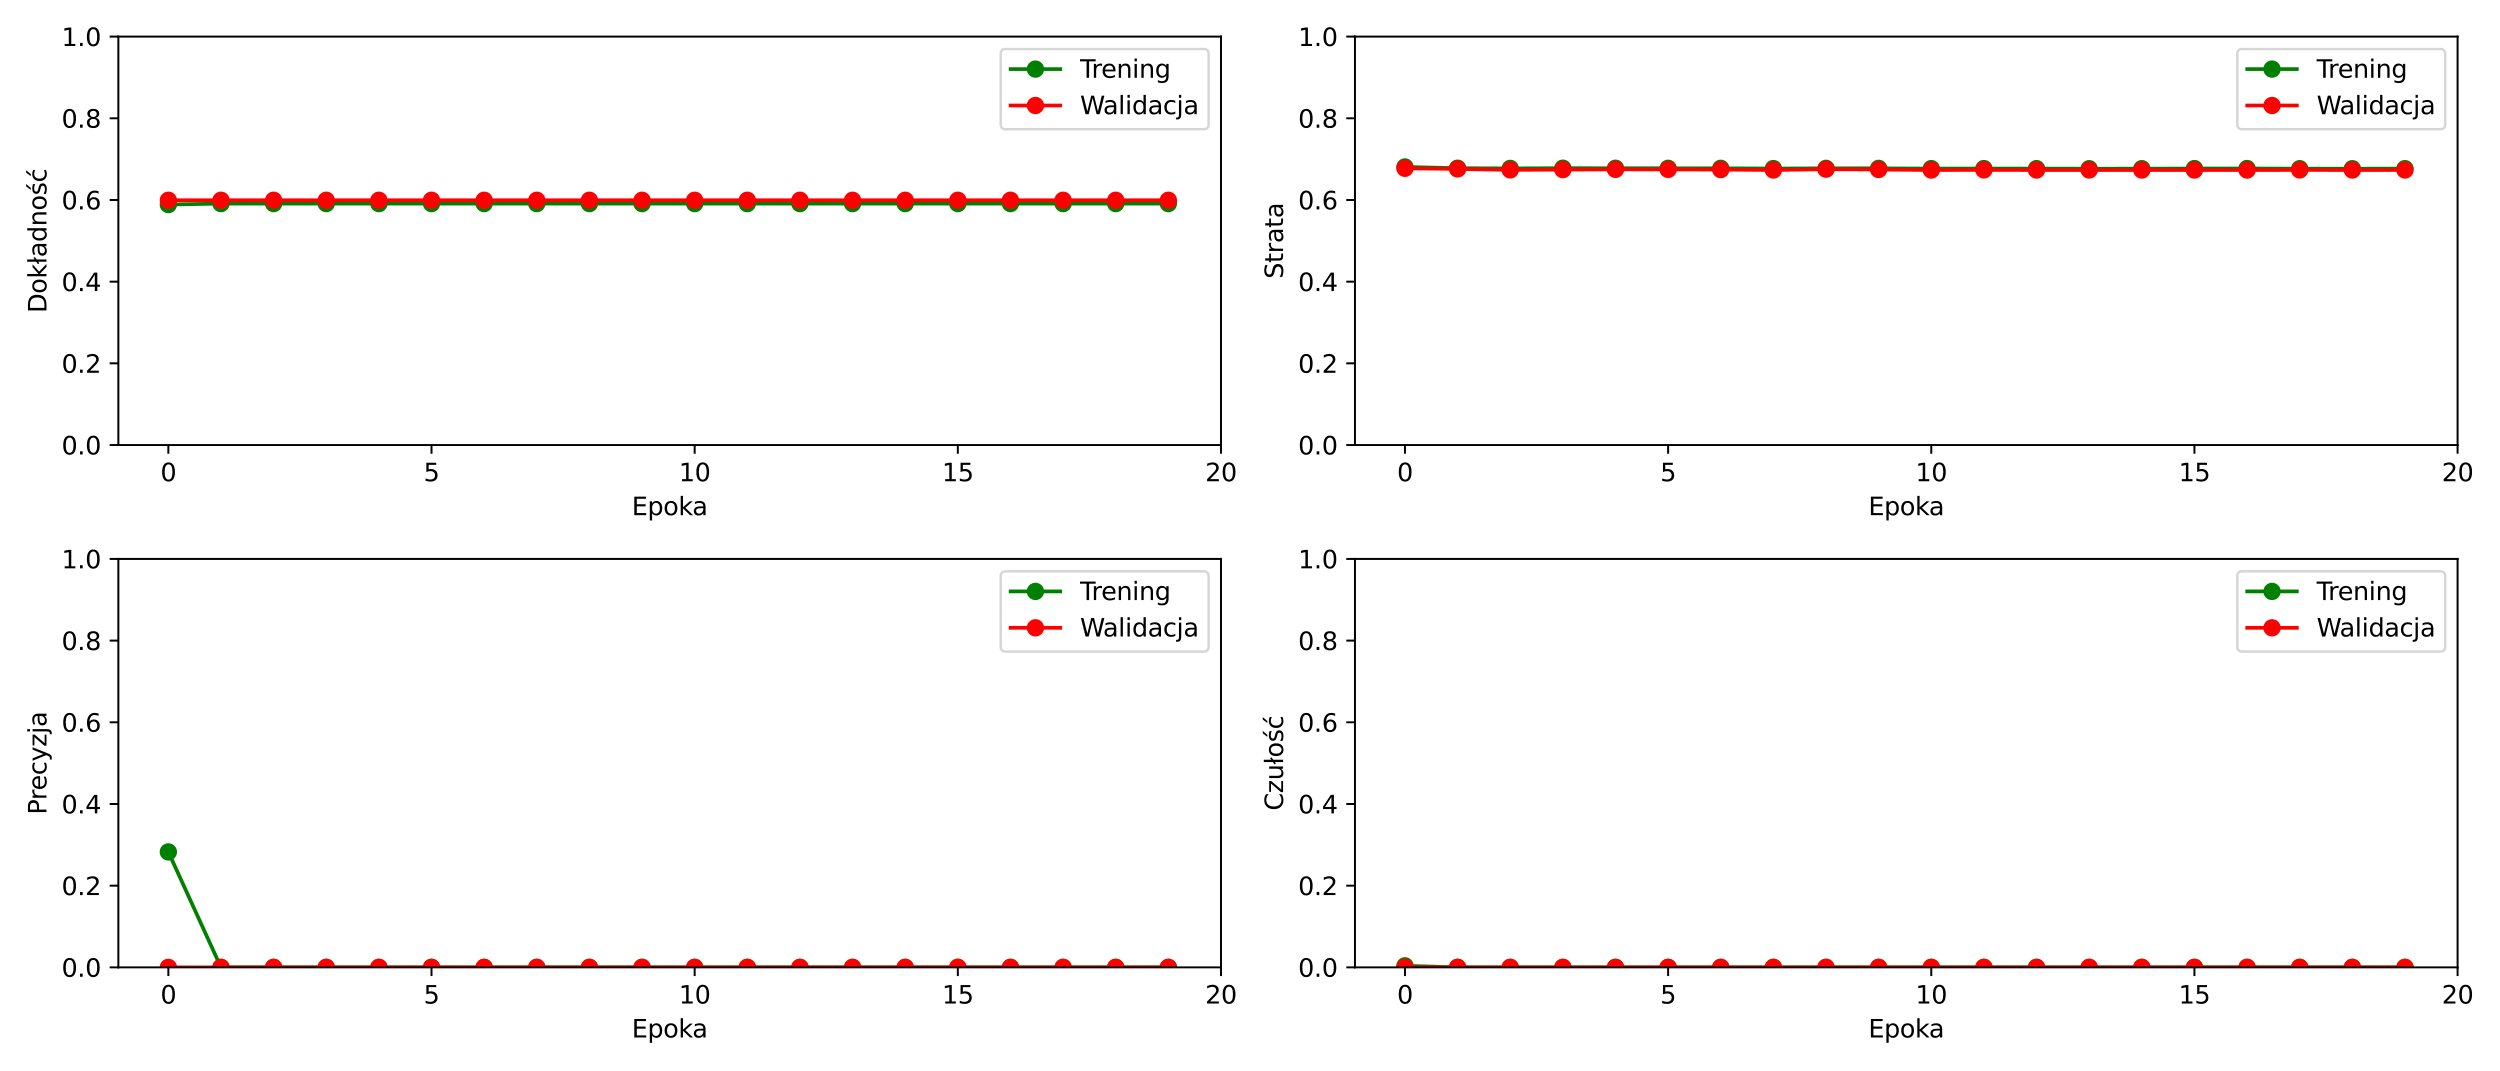 <?xml version="1.0" encoding="utf-8" standalone="no"?>
<!DOCTYPE svg PUBLIC "-//W3C//DTD SVG 1.1//EN"
  "http://www.w3.org/Graphics/SVG/1.1/DTD/svg11.dtd">
<svg xmlns:xlink="http://www.w3.org/1999/xlink" width="1008pt" height="432pt" viewBox="0 0 1008 432" xmlns="http://www.w3.org/2000/svg" version="1.1">
 <defs>
  <style type="text/css">*{stroke-linejoin: round; stroke-linecap: butt}</style>
 </defs>
 <g id="figure_1">
  <g id="patch_1">
   <path d="M 0 432 
L 1008 432 
L 1008 0 
L 0 0 
z
" style="fill: #ffffff"/>
  </g>
  <g id="axes_1">
   <g id="patch_2">
    <path d="M 47.72 179.44 
L 492.3 179.44 
L 492.3 14.76 
L 47.72 14.76 
z
" style="fill: #ffffff"/>
   </g>
   <g id="matplotlib.axis_1">
    <g id="xtick_1">
     <g id="line2d_1">
      <defs>
       <path id="m1295ac0bde" d="M 0 0 
L 0 3.5 
" style="stroke: #000000; stroke-width: 0.8"/>
      </defs>
      <g>
       <use xlink:href="#m1295ac0bde" x="67.88" y="179.44" style="stroke: #000000; stroke-width: 0.8"/>
      </g>
     </g>
     <g id="text_1">
      <!-- 0 -->
      <g transform="translate(64.699 194.038) scale(0.1 -0.1)">
       <defs>
        <path id="DejaVuSans-30" d="M 2034 4250 
Q 1547 4250 1301 3770 
Q 1056 3291 1056 2328 
Q 1056 1369 1301 889 
Q 1547 409 2034 409 
Q 2525 409 2770 889 
Q 3016 1369 3016 2328 
Q 3016 3291 2770 3770 
Q 2525 4250 2034 4250 
z
M 2034 4750 
Q 2819 4750 3233 4129 
Q 3647 3509 3647 2328 
Q 3647 1150 3233 529 
Q 2819 -91 2034 -91 
Q 1250 -91 836 529 
Q 422 1150 422 2328 
Q 422 3509 836 4129 
Q 1250 4750 2034 4750 
z
" transform="scale(0.016)"/>
       </defs>
       <use xlink:href="#DejaVuSans-30"/>
      </g>
     </g>
    </g>
    <g id="xtick_2">
     <g id="line2d_2">
      <g>
       <use xlink:href="#m1295ac0bde" x="173.985" y="179.44" style="stroke: #000000; stroke-width: 0.8"/>
      </g>
     </g>
     <g id="text_2">
      <!-- 5 -->
      <g transform="translate(170.804 194.038) scale(0.1 -0.1)">
       <defs>
        <path id="DejaVuSans-35" d="M 691 4666 
L 3169 4666 
L 3169 4134 
L 1269 4134 
L 1269 2991 
Q 1406 3038 1543 3061 
Q 1681 3084 1819 3084 
Q 2600 3084 3056 2656 
Q 3513 2228 3513 1497 
Q 3513 744 3044 326 
Q 2575 -91 1722 -91 
Q 1428 -91 1123 -41 
Q 819 9 494 109 
L 494 744 
Q 775 591 1075 516 
Q 1375 441 1709 441 
Q 2250 441 2565 725 
Q 2881 1009 2881 1497 
Q 2881 1984 2565 2268 
Q 2250 2553 1709 2553 
Q 1456 2553 1204 2497 
Q 953 2441 691 2322 
L 691 4666 
z
" transform="scale(0.016)"/>
       </defs>
       <use xlink:href="#DejaVuSans-35"/>
      </g>
     </g>
    </g>
    <g id="xtick_3">
     <g id="line2d_3">
      <g>
       <use xlink:href="#m1295ac0bde" x="280.09" y="179.44" style="stroke: #000000; stroke-width: 0.8"/>
      </g>
     </g>
     <g id="text_3">
      <!-- 10 -->
      <g transform="translate(273.727 194.038) scale(0.1 -0.1)">
       <defs>
        <path id="DejaVuSans-31" d="M 794 531 
L 1825 531 
L 1825 4091 
L 703 3866 
L 703 4441 
L 1819 4666 
L 2450 4666 
L 2450 531 
L 3481 531 
L 3481 0 
L 794 0 
L 794 531 
z
" transform="scale(0.016)"/>
       </defs>
       <use xlink:href="#DejaVuSans-31"/>
       <use xlink:href="#DejaVuSans-30" x="63.623"/>
      </g>
     </g>
    </g>
    <g id="xtick_4">
     <g id="line2d_4">
      <g>
       <use xlink:href="#m1295ac0bde" x="386.195" y="179.44" style="stroke: #000000; stroke-width: 0.8"/>
      </g>
     </g>
     <g id="text_4">
      <!-- 15 -->
      <g transform="translate(379.832 194.038) scale(0.1 -0.1)">
       <use xlink:href="#DejaVuSans-31"/>
       <use xlink:href="#DejaVuSans-35" x="63.623"/>
      </g>
     </g>
    </g>
    <g id="xtick_5">
     <g id="line2d_5">
      <g>
       <use xlink:href="#m1295ac0bde" x="492.3" y="179.44" style="stroke: #000000; stroke-width: 0.8"/>
      </g>
     </g>
     <g id="text_5">
      <!-- 20 -->
      <g transform="translate(485.938 194.038) scale(0.1 -0.1)">
       <defs>
        <path id="DejaVuSans-32" d="M 1228 531 
L 3431 531 
L 3431 0 
L 469 0 
L 469 531 
Q 828 903 1448 1529 
Q 2069 2156 2228 2338 
Q 2531 2678 2651 2914 
Q 2772 3150 2772 3378 
Q 2772 3750 2511 3984 
Q 2250 4219 1831 4219 
Q 1534 4219 1204 4116 
Q 875 4013 500 3803 
L 500 4441 
Q 881 4594 1212 4672 
Q 1544 4750 1819 4750 
Q 2544 4750 2975 4387 
Q 3406 4025 3406 3419 
Q 3406 3131 3298 2873 
Q 3191 2616 2906 2266 
Q 2828 2175 2409 1742 
Q 1991 1309 1228 531 
z
" transform="scale(0.016)"/>
       </defs>
       <use xlink:href="#DejaVuSans-32"/>
       <use xlink:href="#DejaVuSans-30" x="63.623"/>
      </g>
     </g>
    </g>
    <g id="text_6">
     <!-- Epoka -->
     <g transform="translate(254.745 207.717) scale(0.1 -0.1)">
      <defs>
       <path id="DejaVuSans-45" d="M 628 4666 
L 3578 4666 
L 3578 4134 
L 1259 4134 
L 1259 2753 
L 3481 2753 
L 3481 2222 
L 1259 2222 
L 1259 531 
L 3634 531 
L 3634 0 
L 628 0 
L 628 4666 
z
" transform="scale(0.016)"/>
       <path id="DejaVuSans-70" d="M 1159 525 
L 1159 -1331 
L 581 -1331 
L 581 3500 
L 1159 3500 
L 1159 2969 
Q 1341 3281 1617 3432 
Q 1894 3584 2278 3584 
Q 2916 3584 3314 3078 
Q 3713 2572 3713 1747 
Q 3713 922 3314 415 
Q 2916 -91 2278 -91 
Q 1894 -91 1617 61 
Q 1341 213 1159 525 
z
M 3116 1747 
Q 3116 2381 2855 2742 
Q 2594 3103 2138 3103 
Q 1681 3103 1420 2742 
Q 1159 2381 1159 1747 
Q 1159 1113 1420 752 
Q 1681 391 2138 391 
Q 2594 391 2855 752 
Q 3116 1113 3116 1747 
z
" transform="scale(0.016)"/>
       <path id="DejaVuSans-6f" d="M 1959 3097 
Q 1497 3097 1228 2736 
Q 959 2375 959 1747 
Q 959 1119 1226 758 
Q 1494 397 1959 397 
Q 2419 397 2687 759 
Q 2956 1122 2956 1747 
Q 2956 2369 2687 2733 
Q 2419 3097 1959 3097 
z
M 1959 3584 
Q 2709 3584 3137 3096 
Q 3566 2609 3566 1747 
Q 3566 888 3137 398 
Q 2709 -91 1959 -91 
Q 1206 -91 779 398 
Q 353 888 353 1747 
Q 353 2609 779 3096 
Q 1206 3584 1959 3584 
z
" transform="scale(0.016)"/>
       <path id="DejaVuSans-6b" d="M 581 4863 
L 1159 4863 
L 1159 1991 
L 2875 3500 
L 3609 3500 
L 1753 1863 
L 3688 0 
L 2938 0 
L 1159 1709 
L 1159 0 
L 581 0 
L 581 4863 
z
" transform="scale(0.016)"/>
       <path id="DejaVuSans-61" d="M 2194 1759 
Q 1497 1759 1228 1600 
Q 959 1441 959 1056 
Q 959 750 1161 570 
Q 1363 391 1709 391 
Q 2188 391 2477 730 
Q 2766 1069 2766 1631 
L 2766 1759 
L 2194 1759 
z
M 3341 1997 
L 3341 0 
L 2766 0 
L 2766 531 
Q 2569 213 2275 61 
Q 1981 -91 1556 -91 
Q 1019 -91 701 211 
Q 384 513 384 1019 
Q 384 1609 779 1909 
Q 1175 2209 1959 2209 
L 2766 2209 
L 2766 2266 
Q 2766 2663 2505 2880 
Q 2244 3097 1772 3097 
Q 1472 3097 1187 3025 
Q 903 2953 641 2809 
L 641 3341 
Q 956 3463 1253 3523 
Q 1550 3584 1831 3584 
Q 2591 3584 2966 3190 
Q 3341 2797 3341 1997 
z
" transform="scale(0.016)"/>
      </defs>
      <use xlink:href="#DejaVuSans-45"/>
      <use xlink:href="#DejaVuSans-70" x="63.184"/>
      <use xlink:href="#DejaVuSans-6f" x="126.66"/>
      <use xlink:href="#DejaVuSans-6b" x="187.842"/>
      <use xlink:href="#DejaVuSans-61" x="244.002"/>
     </g>
    </g>
   </g>
   <g id="matplotlib.axis_2">
    <g id="ytick_1">
     <g id="line2d_6">
      <defs>
       <path id="mc958fcc030" d="M 0 0 
L -3.5 0 
" style="stroke: #000000; stroke-width: 0.8"/>
      </defs>
      <g>
       <use xlink:href="#mc958fcc030" x="47.72" y="179.44" style="stroke: #000000; stroke-width: 0.8"/>
      </g>
     </g>
     <g id="text_7">
      <!-- 0.0 -->
      <g transform="translate(24.817 183.239) scale(0.1 -0.1)">
       <defs>
        <path id="DejaVuSans-2e" d="M 684 794 
L 1344 794 
L 1344 0 
L 684 0 
L 684 794 
z
" transform="scale(0.016)"/>
       </defs>
       <use xlink:href="#DejaVuSans-30"/>
       <use xlink:href="#DejaVuSans-2e" x="63.623"/>
       <use xlink:href="#DejaVuSans-30" x="95.41"/>
      </g>
     </g>
    </g>
    <g id="ytick_2">
     <g id="line2d_7">
      <g>
       <use xlink:href="#mc958fcc030" x="47.72" y="146.504" style="stroke: #000000; stroke-width: 0.8"/>
      </g>
     </g>
     <g id="text_8">
      <!-- 0.2 -->
      <g transform="translate(24.817 150.303) scale(0.1 -0.1)">
       <use xlink:href="#DejaVuSans-30"/>
       <use xlink:href="#DejaVuSans-2e" x="63.623"/>
       <use xlink:href="#DejaVuSans-32" x="95.41"/>
      </g>
     </g>
    </g>
    <g id="ytick_3">
     <g id="line2d_8">
      <g>
       <use xlink:href="#mc958fcc030" x="47.72" y="113.568" style="stroke: #000000; stroke-width: 0.8"/>
      </g>
     </g>
     <g id="text_9">
      <!-- 0.4 -->
      <g transform="translate(24.817 117.367) scale(0.1 -0.1)">
       <defs>
        <path id="DejaVuSans-34" d="M 2419 4116 
L 825 1625 
L 2419 1625 
L 2419 4116 
z
M 2253 4666 
L 3047 4666 
L 3047 1625 
L 3713 1625 
L 3713 1100 
L 3047 1100 
L 3047 0 
L 2419 0 
L 2419 1100 
L 313 1100 
L 313 1709 
L 2253 4666 
z
" transform="scale(0.016)"/>
       </defs>
       <use xlink:href="#DejaVuSans-30"/>
       <use xlink:href="#DejaVuSans-2e" x="63.623"/>
       <use xlink:href="#DejaVuSans-34" x="95.41"/>
      </g>
     </g>
    </g>
    <g id="ytick_4">
     <g id="line2d_9">
      <g>
       <use xlink:href="#mc958fcc030" x="47.72" y="80.632" style="stroke: #000000; stroke-width: 0.8"/>
      </g>
     </g>
     <g id="text_10">
      <!-- 0.6 -->
      <g transform="translate(24.817 84.431) scale(0.1 -0.1)">
       <defs>
        <path id="DejaVuSans-36" d="M 2113 2584 
Q 1688 2584 1439 2293 
Q 1191 2003 1191 1497 
Q 1191 994 1439 701 
Q 1688 409 2113 409 
Q 2538 409 2786 701 
Q 3034 994 3034 1497 
Q 3034 2003 2786 2293 
Q 2538 2584 2113 2584 
z
M 3366 4563 
L 3366 3988 
Q 3128 4100 2886 4159 
Q 2644 4219 2406 4219 
Q 1781 4219 1451 3797 
Q 1122 3375 1075 2522 
Q 1259 2794 1537 2939 
Q 1816 3084 2150 3084 
Q 2853 3084 3261 2657 
Q 3669 2231 3669 1497 
Q 3669 778 3244 343 
Q 2819 -91 2113 -91 
Q 1303 -91 875 529 
Q 447 1150 447 2328 
Q 447 3434 972 4092 
Q 1497 4750 2381 4750 
Q 2619 4750 2861 4703 
Q 3103 4656 3366 4563 
z
" transform="scale(0.016)"/>
       </defs>
       <use xlink:href="#DejaVuSans-30"/>
       <use xlink:href="#DejaVuSans-2e" x="63.623"/>
       <use xlink:href="#DejaVuSans-36" x="95.41"/>
      </g>
     </g>
    </g>
    <g id="ytick_5">
     <g id="line2d_10">
      <g>
       <use xlink:href="#mc958fcc030" x="47.72" y="47.696" style="stroke: #000000; stroke-width: 0.8"/>
      </g>
     </g>
     <g id="text_11">
      <!-- 0.8 -->
      <g transform="translate(24.817 51.495) scale(0.1 -0.1)">
       <defs>
        <path id="DejaVuSans-38" d="M 2034 2216 
Q 1584 2216 1326 1975 
Q 1069 1734 1069 1313 
Q 1069 891 1326 650 
Q 1584 409 2034 409 
Q 2484 409 2743 651 
Q 3003 894 3003 1313 
Q 3003 1734 2745 1975 
Q 2488 2216 2034 2216 
z
M 1403 2484 
Q 997 2584 770 2862 
Q 544 3141 544 3541 
Q 544 4100 942 4425 
Q 1341 4750 2034 4750 
Q 2731 4750 3128 4425 
Q 3525 4100 3525 3541 
Q 3525 3141 3298 2862 
Q 3072 2584 2669 2484 
Q 3125 2378 3379 2068 
Q 3634 1759 3634 1313 
Q 3634 634 3220 271 
Q 2806 -91 2034 -91 
Q 1263 -91 848 271 
Q 434 634 434 1313 
Q 434 1759 690 2068 
Q 947 2378 1403 2484 
z
M 1172 3481 
Q 1172 3119 1398 2916 
Q 1625 2713 2034 2713 
Q 2441 2713 2670 2916 
Q 2900 3119 2900 3481 
Q 2900 3844 2670 4047 
Q 2441 4250 2034 4250 
Q 1625 4250 1398 4047 
Q 1172 3844 1172 3481 
z
" transform="scale(0.016)"/>
       </defs>
       <use xlink:href="#DejaVuSans-30"/>
       <use xlink:href="#DejaVuSans-2e" x="63.623"/>
       <use xlink:href="#DejaVuSans-38" x="95.41"/>
      </g>
     </g>
    </g>
    <g id="ytick_6">
     <g id="line2d_11">
      <g>
       <use xlink:href="#mc958fcc030" x="47.72" y="14.76" style="stroke: #000000; stroke-width: 0.8"/>
      </g>
     </g>
     <g id="text_12">
      <!-- 1.0 -->
      <g transform="translate(24.817 18.559) scale(0.1 -0.1)">
       <use xlink:href="#DejaVuSans-31"/>
       <use xlink:href="#DejaVuSans-2e" x="63.623"/>
       <use xlink:href="#DejaVuSans-30" x="95.41"/>
      </g>
     </g>
    </g>
    <g id="text_13">
     <!-- Dokładność -->
     <g transform="translate(18.737 126.146) rotate(-90) scale(0.1 -0.1)">
      <defs>
       <path id="DejaVuSans-44" d="M 1259 4147 
L 1259 519 
L 2022 519 
Q 2988 519 3436 956 
Q 3884 1394 3884 2338 
Q 3884 3275 3436 3711 
Q 2988 4147 2022 4147 
L 1259 4147 
z
M 628 4666 
L 1925 4666 
Q 3281 4666 3915 4102 
Q 4550 3538 4550 2338 
Q 4550 1131 3912 565 
Q 3275 0 1925 0 
L 628 0 
L 628 4666 
z
" transform="scale(0.016)"/>
       <path id="DejaVuSans-142" d="M 622 4863 
L 1197 4863 
L 1197 2981 
L 1588 3263 
L 1825 2931 
L 1197 2491 
L 1197 0 
L 622 0 
L 622 2081 
L 238 1806 
L 6 2138 
L 622 2578 
L 622 4863 
z
" transform="scale(0.016)"/>
       <path id="DejaVuSans-64" d="M 2906 2969 
L 2906 4863 
L 3481 4863 
L 3481 0 
L 2906 0 
L 2906 525 
Q 2725 213 2448 61 
Q 2172 -91 1784 -91 
Q 1150 -91 751 415 
Q 353 922 353 1747 
Q 353 2572 751 3078 
Q 1150 3584 1784 3584 
Q 2172 3584 2448 3432 
Q 2725 3281 2906 2969 
z
M 947 1747 
Q 947 1113 1208 752 
Q 1469 391 1925 391 
Q 2381 391 2643 752 
Q 2906 1113 2906 1747 
Q 2906 2381 2643 2742 
Q 2381 3103 1925 3103 
Q 1469 3103 1208 2742 
Q 947 2381 947 1747 
z
" transform="scale(0.016)"/>
       <path id="DejaVuSans-6e" d="M 3513 2113 
L 3513 0 
L 2938 0 
L 2938 2094 
Q 2938 2591 2744 2837 
Q 2550 3084 2163 3084 
Q 1697 3084 1428 2787 
Q 1159 2491 1159 1978 
L 1159 0 
L 581 0 
L 581 3500 
L 1159 3500 
L 1159 2956 
Q 1366 3272 1645 3428 
Q 1925 3584 2291 3584 
Q 2894 3584 3203 3211 
Q 3513 2838 3513 2113 
z
" transform="scale(0.016)"/>
       <path id="DejaVuSans-15b" d="M 2242 5119 
L 2864 5119 
L 1846 3944 
L 1367 3944 
L 2242 5119 
z
M 2834 3397 
L 2834 2853 
Q 2591 2978 2328 3040 
Q 2066 3103 1784 3103 
Q 1356 3103 1142 2972 
Q 928 2841 928 2578 
Q 928 2378 1081 2264 
Q 1234 2150 1697 2047 
L 1894 2003 
Q 2506 1872 2764 1633 
Q 3022 1394 3022 966 
Q 3022 478 2636 193 
Q 2250 -91 1575 -91 
Q 1294 -91 989 -36 
Q 684 19 347 128 
L 347 722 
Q 666 556 975 473 
Q 1284 391 1588 391 
Q 1994 391 2212 530 
Q 2431 669 2431 922 
Q 2431 1156 2273 1281 
Q 2116 1406 1581 1522 
L 1381 1569 
Q 847 1681 609 1914 
Q 372 2147 372 2553 
Q 372 3047 722 3315 
Q 1072 3584 1716 3584 
Q 2034 3584 2315 3537 
Q 2597 3491 2834 3397 
z
" transform="scale(0.016)"/>
       <path id="DejaVuSans-107" d="M 3122 3366 
L 3122 2828 
Q 2878 2963 2633 3030 
Q 2388 3097 2138 3097 
Q 1578 3097 1268 2742 
Q 959 2388 959 1747 
Q 959 1106 1268 751 
Q 1578 397 2138 397 
Q 2388 397 2633 464 
Q 2878 531 3122 666 
L 3122 134 
Q 2881 22 2623 -34 
Q 2366 -91 2075 -91 
Q 1284 -91 818 406 
Q 353 903 353 1747 
Q 353 2603 823 3093 
Q 1294 3584 2113 3584 
Q 2378 3584 2631 3529 
Q 2884 3475 3122 3366 
z
M 2466 5119 
L 3088 5119 
L 2070 3944 
L 1591 3944 
L 2466 5119 
z
" transform="scale(0.016)"/>
      </defs>
      <use xlink:href="#DejaVuSans-44"/>
      <use xlink:href="#DejaVuSans-6f" x="77.002"/>
      <use xlink:href="#DejaVuSans-6b" x="138.184"/>
      <use xlink:href="#DejaVuSans-142" x="196.094"/>
      <use xlink:href="#DejaVuSans-61" x="224.512"/>
      <use xlink:href="#DejaVuSans-64" x="285.791"/>
      <use xlink:href="#DejaVuSans-6e" x="349.268"/>
      <use xlink:href="#DejaVuSans-6f" x="412.646"/>
      <use xlink:href="#DejaVuSans-15b" x="473.828"/>
      <use xlink:href="#DejaVuSans-107" x="525.928"/>
     </g>
    </g>
   </g>
   <g id="line2d_12">
    <path d="M 67.88 82.475 
L 89.101 82.086 
L 110.322 82.086 
L 131.543 82.086 
L 152.764 82.086 
L 173.985 82.086 
L 195.206 82.086 
L 216.427 82.086 
L 237.648 82.086 
L 258.869 82.086 
L 280.09 82.086 
L 301.311 82.086 
L 322.532 82.086 
L 343.753 82.086 
L 364.974 82.086 
L 386.195 82.086 
L 407.416 82.086 
L 428.637 82.086 
L 449.858 82.086 
L 471.079 82.086 
" clip-path="url(#p9236e64afa)" style="fill: none; stroke: #008000; stroke-width: 1.5; stroke-linecap: square"/>
    <defs>
     <path id="m2f93d4daab" d="M 0 3 
C 0.796 3 1.559 2.684 2.121 2.121 
C 2.684 1.559 3 0.796 3 0 
C 3 -0.796 2.684 -1.559 2.121 -2.121 
C 1.559 -2.684 0.796 -3 0 -3 
C -0.796 -3 -1.559 -2.684 -2.121 -2.121 
C -2.684 -1.559 -3 -0.796 -3 0 
C -3 0.796 -2.684 1.559 -2.121 2.121 
C -1.559 2.684 -0.796 3 0 3 
z
" style="stroke: #008000"/>
    </defs>
    <g clip-path="url(#p9236e64afa)">
     <use xlink:href="#m2f93d4daab" x="67.88" y="82.475" style="fill: #008000; stroke: #008000"/>
     <use xlink:href="#m2f93d4daab" x="89.101" y="82.086" style="fill: #008000; stroke: #008000"/>
     <use xlink:href="#m2f93d4daab" x="110.322" y="82.086" style="fill: #008000; stroke: #008000"/>
     <use xlink:href="#m2f93d4daab" x="131.543" y="82.086" style="fill: #008000; stroke: #008000"/>
     <use xlink:href="#m2f93d4daab" x="152.764" y="82.086" style="fill: #008000; stroke: #008000"/>
     <use xlink:href="#m2f93d4daab" x="173.985" y="82.086" style="fill: #008000; stroke: #008000"/>
     <use xlink:href="#m2f93d4daab" x="195.206" y="82.086" style="fill: #008000; stroke: #008000"/>
     <use xlink:href="#m2f93d4daab" x="216.427" y="82.086" style="fill: #008000; stroke: #008000"/>
     <use xlink:href="#m2f93d4daab" x="237.648" y="82.086" style="fill: #008000; stroke: #008000"/>
     <use xlink:href="#m2f93d4daab" x="258.869" y="82.086" style="fill: #008000; stroke: #008000"/>
     <use xlink:href="#m2f93d4daab" x="280.09" y="82.086" style="fill: #008000; stroke: #008000"/>
     <use xlink:href="#m2f93d4daab" x="301.311" y="82.086" style="fill: #008000; stroke: #008000"/>
     <use xlink:href="#m2f93d4daab" x="322.532" y="82.086" style="fill: #008000; stroke: #008000"/>
     <use xlink:href="#m2f93d4daab" x="343.753" y="82.086" style="fill: #008000; stroke: #008000"/>
     <use xlink:href="#m2f93d4daab" x="364.974" y="82.086" style="fill: #008000; stroke: #008000"/>
     <use xlink:href="#m2f93d4daab" x="386.195" y="82.086" style="fill: #008000; stroke: #008000"/>
     <use xlink:href="#m2f93d4daab" x="407.416" y="82.086" style="fill: #008000; stroke: #008000"/>
     <use xlink:href="#m2f93d4daab" x="428.637" y="82.086" style="fill: #008000; stroke: #008000"/>
     <use xlink:href="#m2f93d4daab" x="449.858" y="82.086" style="fill: #008000; stroke: #008000"/>
     <use xlink:href="#m2f93d4daab" x="471.079" y="82.086" style="fill: #008000; stroke: #008000"/>
    </g>
   </g>
   <g id="line2d_13">
    <path d="M 67.88 80.743 
L 89.101 80.743 
L 110.322 80.743 
L 131.543 80.743 
L 152.764 80.743 
L 173.985 80.743 
L 195.206 80.743 
L 216.427 80.743 
L 237.648 80.743 
L 258.869 80.743 
L 280.09 80.743 
L 301.311 80.743 
L 322.532 80.743 
L 343.753 80.743 
L 364.974 80.743 
L 386.195 80.743 
L 407.416 80.743 
L 428.637 80.743 
L 449.858 80.743 
L 471.079 80.743 
" clip-path="url(#p9236e64afa)" style="fill: none; stroke: #ff0000; stroke-width: 1.5; stroke-linecap: square"/>
    <defs>
     <path id="m097377e08c" d="M 0 3 
C 0.796 3 1.559 2.684 2.121 2.121 
C 2.684 1.559 3 0.796 3 0 
C 3 -0.796 2.684 -1.559 2.121 -2.121 
C 1.559 -2.684 0.796 -3 0 -3 
C -0.796 -3 -1.559 -2.684 -2.121 -2.121 
C -2.684 -1.559 -3 -0.796 -3 0 
C -3 0.796 -2.684 1.559 -2.121 2.121 
C -1.559 2.684 -0.796 3 0 3 
z
" style="stroke: #ff0000"/>
    </defs>
    <g clip-path="url(#p9236e64afa)">
     <use xlink:href="#m097377e08c" x="67.88" y="80.743" style="fill: #ff0000; stroke: #ff0000"/>
     <use xlink:href="#m097377e08c" x="89.101" y="80.743" style="fill: #ff0000; stroke: #ff0000"/>
     <use xlink:href="#m097377e08c" x="110.322" y="80.743" style="fill: #ff0000; stroke: #ff0000"/>
     <use xlink:href="#m097377e08c" x="131.543" y="80.743" style="fill: #ff0000; stroke: #ff0000"/>
     <use xlink:href="#m097377e08c" x="152.764" y="80.743" style="fill: #ff0000; stroke: #ff0000"/>
     <use xlink:href="#m097377e08c" x="173.985" y="80.743" style="fill: #ff0000; stroke: #ff0000"/>
     <use xlink:href="#m097377e08c" x="195.206" y="80.743" style="fill: #ff0000; stroke: #ff0000"/>
     <use xlink:href="#m097377e08c" x="216.427" y="80.743" style="fill: #ff0000; stroke: #ff0000"/>
     <use xlink:href="#m097377e08c" x="237.648" y="80.743" style="fill: #ff0000; stroke: #ff0000"/>
     <use xlink:href="#m097377e08c" x="258.869" y="80.743" style="fill: #ff0000; stroke: #ff0000"/>
     <use xlink:href="#m097377e08c" x="280.09" y="80.743" style="fill: #ff0000; stroke: #ff0000"/>
     <use xlink:href="#m097377e08c" x="301.311" y="80.743" style="fill: #ff0000; stroke: #ff0000"/>
     <use xlink:href="#m097377e08c" x="322.532" y="80.743" style="fill: #ff0000; stroke: #ff0000"/>
     <use xlink:href="#m097377e08c" x="343.753" y="80.743" style="fill: #ff0000; stroke: #ff0000"/>
     <use xlink:href="#m097377e08c" x="364.974" y="80.743" style="fill: #ff0000; stroke: #ff0000"/>
     <use xlink:href="#m097377e08c" x="386.195" y="80.743" style="fill: #ff0000; stroke: #ff0000"/>
     <use xlink:href="#m097377e08c" x="407.416" y="80.743" style="fill: #ff0000; stroke: #ff0000"/>
     <use xlink:href="#m097377e08c" x="428.637" y="80.743" style="fill: #ff0000; stroke: #ff0000"/>
     <use xlink:href="#m097377e08c" x="449.858" y="80.743" style="fill: #ff0000; stroke: #ff0000"/>
     <use xlink:href="#m097377e08c" x="471.079" y="80.743" style="fill: #ff0000; stroke: #ff0000"/>
    </g>
   </g>
   <g id="patch_3">
    <path d="M 47.72 179.44 
L 47.72 14.76 
" style="fill: none; stroke: #000000; stroke-width: 0.8; stroke-linejoin: miter; stroke-linecap: square"/>
   </g>
   <g id="patch_4">
    <path d="M 492.3 179.44 
L 492.3 14.76 
" style="fill: none; stroke: #000000; stroke-width: 0.8; stroke-linejoin: miter; stroke-linecap: square"/>
   </g>
   <g id="patch_5">
    <path d="M 47.72 179.44 
L 492.3 179.44 
" style="fill: none; stroke: #000000; stroke-width: 0.8; stroke-linejoin: miter; stroke-linecap: square"/>
   </g>
   <g id="patch_6">
    <path d="M 47.72 14.76 
L 492.3 14.76 
" style="fill: none; stroke: #000000; stroke-width: 0.8; stroke-linejoin: miter; stroke-linecap: square"/>
   </g>
   <g id="legend_1">
    <g id="patch_7">
     <path d="M 405.484 52.116 
L 485.3 52.116 
Q 487.3 52.116 487.3 50.116 
L 487.3 21.76 
Q 487.3 19.76 485.3 19.76 
L 405.484 19.76 
Q 403.484 19.76 403.484 21.76 
L 403.484 50.116 
Q 403.484 52.116 405.484 52.116 
z
" style="fill: #ffffff; opacity: 0.8; stroke: #cccccc; stroke-linejoin: miter"/>
    </g>
    <g id="line2d_14">
     <path d="M 407.484 27.858 
L 417.484 27.858 
L 427.484 27.858 
" style="fill: none; stroke: #008000; stroke-width: 1.5; stroke-linecap: square"/>
     <g>
      <use xlink:href="#m2f93d4daab" x="417.484" y="27.858" style="fill: #008000; stroke: #008000"/>
     </g>
    </g>
    <g id="text_14">
     <!-- Trening -->
     <g transform="translate(435.484 31.358) scale(0.1 -0.1)">
      <defs>
       <path id="DejaVuSans-54" d="M -19 4666 
L 3928 4666 
L 3928 4134 
L 2272 4134 
L 2272 0 
L 1638 0 
L 1638 4134 
L -19 4134 
L -19 4666 
z
" transform="scale(0.016)"/>
       <path id="DejaVuSans-72" d="M 2631 2963 
Q 2534 3019 2420 3045 
Q 2306 3072 2169 3072 
Q 1681 3072 1420 2755 
Q 1159 2438 1159 1844 
L 1159 0 
L 581 0 
L 581 3500 
L 1159 3500 
L 1159 2956 
Q 1341 3275 1631 3429 
Q 1922 3584 2338 3584 
Q 2397 3584 2469 3576 
Q 2541 3569 2628 3553 
L 2631 2963 
z
" transform="scale(0.016)"/>
       <path id="DejaVuSans-65" d="M 3597 1894 
L 3597 1613 
L 953 1613 
Q 991 1019 1311 708 
Q 1631 397 2203 397 
Q 2534 397 2845 478 
Q 3156 559 3463 722 
L 3463 178 
Q 3153 47 2828 -22 
Q 2503 -91 2169 -91 
Q 1331 -91 842 396 
Q 353 884 353 1716 
Q 353 2575 817 3079 
Q 1281 3584 2069 3584 
Q 2775 3584 3186 3129 
Q 3597 2675 3597 1894 
z
M 3022 2063 
Q 3016 2534 2758 2815 
Q 2500 3097 2075 3097 
Q 1594 3097 1305 2825 
Q 1016 2553 972 2059 
L 3022 2063 
z
" transform="scale(0.016)"/>
       <path id="DejaVuSans-69" d="M 603 3500 
L 1178 3500 
L 1178 0 
L 603 0 
L 603 3500 
z
M 603 4863 
L 1178 4863 
L 1178 4134 
L 603 4134 
L 603 4863 
z
" transform="scale(0.016)"/>
       <path id="DejaVuSans-67" d="M 2906 1791 
Q 2906 2416 2648 2759 
Q 2391 3103 1925 3103 
Q 1463 3103 1205 2759 
Q 947 2416 947 1791 
Q 947 1169 1205 825 
Q 1463 481 1925 481 
Q 2391 481 2648 825 
Q 2906 1169 2906 1791 
z
M 3481 434 
Q 3481 -459 3084 -895 
Q 2688 -1331 1869 -1331 
Q 1566 -1331 1297 -1286 
Q 1028 -1241 775 -1147 
L 775 -588 
Q 1028 -725 1275 -790 
Q 1522 -856 1778 -856 
Q 2344 -856 2625 -561 
Q 2906 -266 2906 331 
L 2906 616 
Q 2728 306 2450 153 
Q 2172 0 1784 0 
Q 1141 0 747 490 
Q 353 981 353 1791 
Q 353 2603 747 3093 
Q 1141 3584 1784 3584 
Q 2172 3584 2450 3431 
Q 2728 3278 2906 2969 
L 2906 3500 
L 3481 3500 
L 3481 434 
z
" transform="scale(0.016)"/>
      </defs>
      <use xlink:href="#DejaVuSans-54"/>
      <use xlink:href="#DejaVuSans-72" x="46.334"/>
      <use xlink:href="#DejaVuSans-65" x="85.197"/>
      <use xlink:href="#DejaVuSans-6e" x="146.721"/>
      <use xlink:href="#DejaVuSans-69" x="210.1"/>
      <use xlink:href="#DejaVuSans-6e" x="237.883"/>
      <use xlink:href="#DejaVuSans-67" x="301.262"/>
     </g>
    </g>
    <g id="line2d_15">
     <path d="M 407.484 42.537 
L 417.484 42.537 
L 427.484 42.537 
" style="fill: none; stroke: #ff0000; stroke-width: 1.5; stroke-linecap: square"/>
     <g>
      <use xlink:href="#m097377e08c" x="417.484" y="42.537" style="fill: #ff0000; stroke: #ff0000"/>
     </g>
    </g>
    <g id="text_15">
     <!-- Walidacja -->
     <g transform="translate(435.484 46.037) scale(0.1 -0.1)">
      <defs>
       <path id="DejaVuSans-57" d="M 213 4666 
L 850 4666 
L 1831 722 
L 2809 4666 
L 3519 4666 
L 4500 722 
L 5478 4666 
L 6119 4666 
L 4947 0 
L 4153 0 
L 3169 4050 
L 2175 0 
L 1381 0 
L 213 4666 
z
" transform="scale(0.016)"/>
       <path id="DejaVuSans-6c" d="M 603 4863 
L 1178 4863 
L 1178 0 
L 603 0 
L 603 4863 
z
" transform="scale(0.016)"/>
       <path id="DejaVuSans-63" d="M 3122 3366 
L 3122 2828 
Q 2878 2963 2633 3030 
Q 2388 3097 2138 3097 
Q 1578 3097 1268 2742 
Q 959 2388 959 1747 
Q 959 1106 1268 751 
Q 1578 397 2138 397 
Q 2388 397 2633 464 
Q 2878 531 3122 666 
L 3122 134 
Q 2881 22 2623 -34 
Q 2366 -91 2075 -91 
Q 1284 -91 818 406 
Q 353 903 353 1747 
Q 353 2603 823 3093 
Q 1294 3584 2113 3584 
Q 2378 3584 2631 3529 
Q 2884 3475 3122 3366 
z
" transform="scale(0.016)"/>
       <path id="DejaVuSans-6a" d="M 603 3500 
L 1178 3500 
L 1178 -63 
Q 1178 -731 923 -1031 
Q 669 -1331 103 -1331 
L -116 -1331 
L -116 -844 
L 38 -844 
Q 366 -844 484 -692 
Q 603 -541 603 -63 
L 603 3500 
z
M 603 4863 
L 1178 4863 
L 1178 4134 
L 603 4134 
L 603 4863 
z
" transform="scale(0.016)"/>
      </defs>
      <use xlink:href="#DejaVuSans-57"/>
      <use xlink:href="#DejaVuSans-61" x="92.502"/>
      <use xlink:href="#DejaVuSans-6c" x="153.781"/>
      <use xlink:href="#DejaVuSans-69" x="181.564"/>
      <use xlink:href="#DejaVuSans-64" x="209.348"/>
      <use xlink:href="#DejaVuSans-61" x="272.824"/>
      <use xlink:href="#DejaVuSans-63" x="334.104"/>
      <use xlink:href="#DejaVuSans-6a" x="389.084"/>
      <use xlink:href="#DejaVuSans-61" x="416.867"/>
     </g>
    </g>
   </g>
  </g>
  <g id="axes_2">
   <g id="patch_8">
    <path d="M 546.32 179.44 
L 990.9 179.44 
L 990.9 14.76 
L 546.32 14.76 
z
" style="fill: #ffffff"/>
   </g>
   <g id="matplotlib.axis_3">
    <g id="xtick_6">
     <g id="line2d_16">
      <g>
       <use xlink:href="#m1295ac0bde" x="566.48" y="179.44" style="stroke: #000000; stroke-width: 0.8"/>
      </g>
     </g>
     <g id="text_16">
      <!-- 0 -->
      <g transform="translate(563.299 194.038) scale(0.1 -0.1)">
       <use xlink:href="#DejaVuSans-30"/>
      </g>
     </g>
    </g>
    <g id="xtick_7">
     <g id="line2d_17">
      <g>
       <use xlink:href="#m1295ac0bde" x="672.585" y="179.44" style="stroke: #000000; stroke-width: 0.8"/>
      </g>
     </g>
     <g id="text_17">
      <!-- 5 -->
      <g transform="translate(669.404 194.038) scale(0.1 -0.1)">
       <use xlink:href="#DejaVuSans-35"/>
      </g>
     </g>
    </g>
    <g id="xtick_8">
     <g id="line2d_18">
      <g>
       <use xlink:href="#m1295ac0bde" x="778.69" y="179.44" style="stroke: #000000; stroke-width: 0.8"/>
      </g>
     </g>
     <g id="text_18">
      <!-- 10 -->
      <g transform="translate(772.327 194.038) scale(0.1 -0.1)">
       <use xlink:href="#DejaVuSans-31"/>
       <use xlink:href="#DejaVuSans-30" x="63.623"/>
      </g>
     </g>
    </g>
    <g id="xtick_9">
     <g id="line2d_19">
      <g>
       <use xlink:href="#m1295ac0bde" x="884.795" y="179.44" style="stroke: #000000; stroke-width: 0.8"/>
      </g>
     </g>
     <g id="text_19">
      <!-- 15 -->
      <g transform="translate(878.432 194.038) scale(0.1 -0.1)">
       <use xlink:href="#DejaVuSans-31"/>
       <use xlink:href="#DejaVuSans-35" x="63.623"/>
      </g>
     </g>
    </g>
    <g id="xtick_10">
     <g id="line2d_20">
      <g>
       <use xlink:href="#m1295ac0bde" x="990.9" y="179.44" style="stroke: #000000; stroke-width: 0.8"/>
      </g>
     </g>
     <g id="text_20">
      <!-- 20 -->
      <g transform="translate(984.538 194.038) scale(0.1 -0.1)">
       <use xlink:href="#DejaVuSans-32"/>
       <use xlink:href="#DejaVuSans-30" x="63.623"/>
      </g>
     </g>
    </g>
    <g id="text_21">
     <!-- Epoka -->
     <g transform="translate(753.345 207.717) scale(0.1 -0.1)">
      <use xlink:href="#DejaVuSans-45"/>
      <use xlink:href="#DejaVuSans-70" x="63.184"/>
      <use xlink:href="#DejaVuSans-6f" x="126.66"/>
      <use xlink:href="#DejaVuSans-6b" x="187.842"/>
      <use xlink:href="#DejaVuSans-61" x="244.002"/>
     </g>
    </g>
   </g>
   <g id="matplotlib.axis_4">
    <g id="ytick_7">
     <g id="line2d_21">
      <g>
       <use xlink:href="#mc958fcc030" x="546.32" y="179.44" style="stroke: #000000; stroke-width: 0.8"/>
      </g>
     </g>
     <g id="text_22">
      <!-- 0.0 -->
      <g transform="translate(523.417 183.239) scale(0.1 -0.1)">
       <use xlink:href="#DejaVuSans-30"/>
       <use xlink:href="#DejaVuSans-2e" x="63.623"/>
       <use xlink:href="#DejaVuSans-30" x="95.41"/>
      </g>
     </g>
    </g>
    <g id="ytick_8">
     <g id="line2d_22">
      <g>
       <use xlink:href="#mc958fcc030" x="546.32" y="146.504" style="stroke: #000000; stroke-width: 0.8"/>
      </g>
     </g>
     <g id="text_23">
      <!-- 0.2 -->
      <g transform="translate(523.417 150.303) scale(0.1 -0.1)">
       <use xlink:href="#DejaVuSans-30"/>
       <use xlink:href="#DejaVuSans-2e" x="63.623"/>
       <use xlink:href="#DejaVuSans-32" x="95.41"/>
      </g>
     </g>
    </g>
    <g id="ytick_9">
     <g id="line2d_23">
      <g>
       <use xlink:href="#mc958fcc030" x="546.32" y="113.568" style="stroke: #000000; stroke-width: 0.8"/>
      </g>
     </g>
     <g id="text_24">
      <!-- 0.4 -->
      <g transform="translate(523.417 117.367) scale(0.1 -0.1)">
       <use xlink:href="#DejaVuSans-30"/>
       <use xlink:href="#DejaVuSans-2e" x="63.623"/>
       <use xlink:href="#DejaVuSans-34" x="95.41"/>
      </g>
     </g>
    </g>
    <g id="ytick_10">
     <g id="line2d_24">
      <g>
       <use xlink:href="#mc958fcc030" x="546.32" y="80.632" style="stroke: #000000; stroke-width: 0.8"/>
      </g>
     </g>
     <g id="text_25">
      <!-- 0.6 -->
      <g transform="translate(523.417 84.431) scale(0.1 -0.1)">
       <use xlink:href="#DejaVuSans-30"/>
       <use xlink:href="#DejaVuSans-2e" x="63.623"/>
       <use xlink:href="#DejaVuSans-36" x="95.41"/>
      </g>
     </g>
    </g>
    <g id="ytick_11">
     <g id="line2d_25">
      <g>
       <use xlink:href="#mc958fcc030" x="546.32" y="47.696" style="stroke: #000000; stroke-width: 0.8"/>
      </g>
     </g>
     <g id="text_26">
      <!-- 0.8 -->
      <g transform="translate(523.417 51.495) scale(0.1 -0.1)">
       <use xlink:href="#DejaVuSans-30"/>
       <use xlink:href="#DejaVuSans-2e" x="63.623"/>
       <use xlink:href="#DejaVuSans-38" x="95.41"/>
      </g>
     </g>
    </g>
    <g id="ytick_12">
     <g id="line2d_26">
      <g>
       <use xlink:href="#mc958fcc030" x="546.32" y="14.76" style="stroke: #000000; stroke-width: 0.8"/>
      </g>
     </g>
     <g id="text_27">
      <!-- 1.0 -->
      <g transform="translate(523.417 18.559) scale(0.1 -0.1)">
       <use xlink:href="#DejaVuSans-31"/>
       <use xlink:href="#DejaVuSans-2e" x="63.623"/>
       <use xlink:href="#DejaVuSans-30" x="95.41"/>
      </g>
     </g>
    </g>
    <g id="text_28">
     <!-- Strata -->
     <g transform="translate(517.337 112.378) rotate(-90) scale(0.1 -0.1)">
      <defs>
       <path id="DejaVuSans-53" d="M 3425 4513 
L 3425 3897 
Q 3066 4069 2747 4153 
Q 2428 4238 2131 4238 
Q 1616 4238 1336 4038 
Q 1056 3838 1056 3469 
Q 1056 3159 1242 3001 
Q 1428 2844 1947 2747 
L 2328 2669 
Q 3034 2534 3370 2195 
Q 3706 1856 3706 1288 
Q 3706 609 3251 259 
Q 2797 -91 1919 -91 
Q 1588 -91 1214 -16 
Q 841 59 441 206 
L 441 856 
Q 825 641 1194 531 
Q 1563 422 1919 422 
Q 2459 422 2753 634 
Q 3047 847 3047 1241 
Q 3047 1584 2836 1778 
Q 2625 1972 2144 2069 
L 1759 2144 
Q 1053 2284 737 2584 
Q 422 2884 422 3419 
Q 422 4038 858 4394 
Q 1294 4750 2059 4750 
Q 2388 4750 2728 4690 
Q 3069 4631 3425 4513 
z
" transform="scale(0.016)"/>
       <path id="DejaVuSans-74" d="M 1172 4494 
L 1172 3500 
L 2356 3500 
L 2356 3053 
L 1172 3053 
L 1172 1153 
Q 1172 725 1289 603 
Q 1406 481 1766 481 
L 2356 481 
L 2356 0 
L 1766 0 
Q 1100 0 847 248 
Q 594 497 594 1153 
L 594 3053 
L 172 3053 
L 172 3500 
L 594 3500 
L 594 4494 
L 1172 4494 
z
" transform="scale(0.016)"/>
      </defs>
      <use xlink:href="#DejaVuSans-53"/>
      <use xlink:href="#DejaVuSans-74" x="63.477"/>
      <use xlink:href="#DejaVuSans-72" x="102.686"/>
      <use xlink:href="#DejaVuSans-61" x="143.799"/>
      <use xlink:href="#DejaVuSans-74" x="205.078"/>
      <use xlink:href="#DejaVuSans-61" x="244.287"/>
     </g>
    </g>
   </g>
   <g id="line2d_27">
    <path d="M 566.48 67.317 
L 587.701 67.825 
L 608.922 67.902 
L 630.143 67.821 
L 651.364 67.835 
L 672.585 67.861 
L 693.806 67.866 
L 715.027 67.963 
L 736.248 67.879 
L 757.469 67.883 
L 778.69 67.986 
L 799.911 67.968 
L 821.132 67.996 
L 842.353 68.023 
L 863.574 68.011 
L 884.795 67.966 
L 906.016 67.946 
L 927.237 68.013 
L 948.458 68.022 
L 969.679 68.002 
" clip-path="url(#p5c7bd24579)" style="fill: none; stroke: #008000; stroke-width: 1.5; stroke-linecap: square"/>
    <g clip-path="url(#p5c7bd24579)">
     <use xlink:href="#m2f93d4daab" x="566.48" y="67.317" style="fill: #008000; stroke: #008000"/>
     <use xlink:href="#m2f93d4daab" x="587.701" y="67.825" style="fill: #008000; stroke: #008000"/>
     <use xlink:href="#m2f93d4daab" x="608.922" y="67.902" style="fill: #008000; stroke: #008000"/>
     <use xlink:href="#m2f93d4daab" x="630.143" y="67.821" style="fill: #008000; stroke: #008000"/>
     <use xlink:href="#m2f93d4daab" x="651.364" y="67.835" style="fill: #008000; stroke: #008000"/>
     <use xlink:href="#m2f93d4daab" x="672.585" y="67.861" style="fill: #008000; stroke: #008000"/>
     <use xlink:href="#m2f93d4daab" x="693.806" y="67.866" style="fill: #008000; stroke: #008000"/>
     <use xlink:href="#m2f93d4daab" x="715.027" y="67.963" style="fill: #008000; stroke: #008000"/>
     <use xlink:href="#m2f93d4daab" x="736.248" y="67.879" style="fill: #008000; stroke: #008000"/>
     <use xlink:href="#m2f93d4daab" x="757.469" y="67.883" style="fill: #008000; stroke: #008000"/>
     <use xlink:href="#m2f93d4daab" x="778.69" y="67.986" style="fill: #008000; stroke: #008000"/>
     <use xlink:href="#m2f93d4daab" x="799.911" y="67.968" style="fill: #008000; stroke: #008000"/>
     <use xlink:href="#m2f93d4daab" x="821.132" y="67.996" style="fill: #008000; stroke: #008000"/>
     <use xlink:href="#m2f93d4daab" x="842.353" y="68.023" style="fill: #008000; stroke: #008000"/>
     <use xlink:href="#m2f93d4daab" x="863.574" y="68.011" style="fill: #008000; stroke: #008000"/>
     <use xlink:href="#m2f93d4daab" x="884.795" y="67.966" style="fill: #008000; stroke: #008000"/>
     <use xlink:href="#m2f93d4daab" x="906.016" y="67.946" style="fill: #008000; stroke: #008000"/>
     <use xlink:href="#m2f93d4daab" x="927.237" y="68.013" style="fill: #008000; stroke: #008000"/>
     <use xlink:href="#m2f93d4daab" x="948.458" y="68.022" style="fill: #008000; stroke: #008000"/>
     <use xlink:href="#m2f93d4daab" x="969.679" y="68.002" style="fill: #008000; stroke: #008000"/>
    </g>
   </g>
   <g id="line2d_28">
    <path d="M 566.48 67.859 
L 587.701 68.104 
L 608.922 68.499 
L 630.143 68.386 
L 651.364 68.285 
L 672.585 68.305 
L 693.806 68.377 
L 715.027 68.549 
L 736.248 68.211 
L 757.469 68.339 
L 778.69 68.558 
L 799.911 68.498 
L 821.132 68.549 
L 842.353 68.532 
L 863.574 68.55 
L 884.795 68.551 
L 906.016 68.557 
L 927.237 68.52 
L 948.458 68.544 
L 969.679 68.542 
" clip-path="url(#p5c7bd24579)" style="fill: none; stroke: #ff0000; stroke-width: 1.5; stroke-linecap: square"/>
    <g clip-path="url(#p5c7bd24579)">
     <use xlink:href="#m097377e08c" x="566.48" y="67.859" style="fill: #ff0000; stroke: #ff0000"/>
     <use xlink:href="#m097377e08c" x="587.701" y="68.104" style="fill: #ff0000; stroke: #ff0000"/>
     <use xlink:href="#m097377e08c" x="608.922" y="68.499" style="fill: #ff0000; stroke: #ff0000"/>
     <use xlink:href="#m097377e08c" x="630.143" y="68.386" style="fill: #ff0000; stroke: #ff0000"/>
     <use xlink:href="#m097377e08c" x="651.364" y="68.285" style="fill: #ff0000; stroke: #ff0000"/>
     <use xlink:href="#m097377e08c" x="672.585" y="68.305" style="fill: #ff0000; stroke: #ff0000"/>
     <use xlink:href="#m097377e08c" x="693.806" y="68.377" style="fill: #ff0000; stroke: #ff0000"/>
     <use xlink:href="#m097377e08c" x="715.027" y="68.549" style="fill: #ff0000; stroke: #ff0000"/>
     <use xlink:href="#m097377e08c" x="736.248" y="68.211" style="fill: #ff0000; stroke: #ff0000"/>
     <use xlink:href="#m097377e08c" x="757.469" y="68.339" style="fill: #ff0000; stroke: #ff0000"/>
     <use xlink:href="#m097377e08c" x="778.69" y="68.558" style="fill: #ff0000; stroke: #ff0000"/>
     <use xlink:href="#m097377e08c" x="799.911" y="68.498" style="fill: #ff0000; stroke: #ff0000"/>
     <use xlink:href="#m097377e08c" x="821.132" y="68.549" style="fill: #ff0000; stroke: #ff0000"/>
     <use xlink:href="#m097377e08c" x="842.353" y="68.532" style="fill: #ff0000; stroke: #ff0000"/>
     <use xlink:href="#m097377e08c" x="863.574" y="68.55" style="fill: #ff0000; stroke: #ff0000"/>
     <use xlink:href="#m097377e08c" x="884.795" y="68.551" style="fill: #ff0000; stroke: #ff0000"/>
     <use xlink:href="#m097377e08c" x="906.016" y="68.557" style="fill: #ff0000; stroke: #ff0000"/>
     <use xlink:href="#m097377e08c" x="927.237" y="68.52" style="fill: #ff0000; stroke: #ff0000"/>
     <use xlink:href="#m097377e08c" x="948.458" y="68.544" style="fill: #ff0000; stroke: #ff0000"/>
     <use xlink:href="#m097377e08c" x="969.679" y="68.542" style="fill: #ff0000; stroke: #ff0000"/>
    </g>
   </g>
   <g id="patch_9">
    <path d="M 546.32 179.44 
L 546.32 14.76 
" style="fill: none; stroke: #000000; stroke-width: 0.8; stroke-linejoin: miter; stroke-linecap: square"/>
   </g>
   <g id="patch_10">
    <path d="M 990.9 179.44 
L 990.9 14.76 
" style="fill: none; stroke: #000000; stroke-width: 0.8; stroke-linejoin: miter; stroke-linecap: square"/>
   </g>
   <g id="patch_11">
    <path d="M 546.32 179.44 
L 990.9 179.44 
" style="fill: none; stroke: #000000; stroke-width: 0.8; stroke-linejoin: miter; stroke-linecap: square"/>
   </g>
   <g id="patch_12">
    <path d="M 546.32 14.76 
L 990.9 14.76 
" style="fill: none; stroke: #000000; stroke-width: 0.8; stroke-linejoin: miter; stroke-linecap: square"/>
   </g>
   <g id="legend_2">
    <g id="patch_13">
     <path d="M 904.084 52.116 
L 983.9 52.116 
Q 985.9 52.116 985.9 50.116 
L 985.9 21.76 
Q 985.9 19.76 983.9 19.76 
L 904.084 19.76 
Q 902.084 19.76 902.084 21.76 
L 902.084 50.116 
Q 902.084 52.116 904.084 52.116 
z
" style="fill: #ffffff; opacity: 0.8; stroke: #cccccc; stroke-linejoin: miter"/>
    </g>
    <g id="line2d_29">
     <path d="M 906.084 27.858 
L 916.084 27.858 
L 926.084 27.858 
" style="fill: none; stroke: #008000; stroke-width: 1.5; stroke-linecap: square"/>
     <g>
      <use xlink:href="#m2f93d4daab" x="916.084" y="27.858" style="fill: #008000; stroke: #008000"/>
     </g>
    </g>
    <g id="text_29">
     <!-- Trening -->
     <g transform="translate(934.084 31.358) scale(0.1 -0.1)">
      <use xlink:href="#DejaVuSans-54"/>
      <use xlink:href="#DejaVuSans-72" x="46.334"/>
      <use xlink:href="#DejaVuSans-65" x="85.197"/>
      <use xlink:href="#DejaVuSans-6e" x="146.721"/>
      <use xlink:href="#DejaVuSans-69" x="210.1"/>
      <use xlink:href="#DejaVuSans-6e" x="237.883"/>
      <use xlink:href="#DejaVuSans-67" x="301.262"/>
     </g>
    </g>
    <g id="line2d_30">
     <path d="M 906.084 42.537 
L 916.084 42.537 
L 926.084 42.537 
" style="fill: none; stroke: #ff0000; stroke-width: 1.5; stroke-linecap: square"/>
     <g>
      <use xlink:href="#m097377e08c" x="916.084" y="42.537" style="fill: #ff0000; stroke: #ff0000"/>
     </g>
    </g>
    <g id="text_30">
     <!-- Walidacja -->
     <g transform="translate(934.084 46.037) scale(0.1 -0.1)">
      <use xlink:href="#DejaVuSans-57"/>
      <use xlink:href="#DejaVuSans-61" x="92.502"/>
      <use xlink:href="#DejaVuSans-6c" x="153.781"/>
      <use xlink:href="#DejaVuSans-69" x="181.564"/>
      <use xlink:href="#DejaVuSans-64" x="209.348"/>
      <use xlink:href="#DejaVuSans-61" x="272.824"/>
      <use xlink:href="#DejaVuSans-63" x="334.104"/>
      <use xlink:href="#DejaVuSans-6a" x="389.084"/>
      <use xlink:href="#DejaVuSans-61" x="416.867"/>
     </g>
    </g>
   </g>
  </g>
  <g id="axes_3">
   <g id="patch_14">
    <path d="M 47.72 390.04 
L 492.3 390.04 
L 492.3 225.36 
L 47.72 225.36 
z
" style="fill: #ffffff"/>
   </g>
   <g id="matplotlib.axis_5">
    <g id="xtick_11">
     <g id="line2d_31">
      <g>
       <use xlink:href="#m1295ac0bde" x="67.88" y="390.04" style="stroke: #000000; stroke-width: 0.8"/>
      </g>
     </g>
     <g id="text_31">
      <!-- 0 -->
      <g transform="translate(64.699 404.638) scale(0.1 -0.1)">
       <use xlink:href="#DejaVuSans-30"/>
      </g>
     </g>
    </g>
    <g id="xtick_12">
     <g id="line2d_32">
      <g>
       <use xlink:href="#m1295ac0bde" x="173.985" y="390.04" style="stroke: #000000; stroke-width: 0.8"/>
      </g>
     </g>
     <g id="text_32">
      <!-- 5 -->
      <g transform="translate(170.804 404.638) scale(0.1 -0.1)">
       <use xlink:href="#DejaVuSans-35"/>
      </g>
     </g>
    </g>
    <g id="xtick_13">
     <g id="line2d_33">
      <g>
       <use xlink:href="#m1295ac0bde" x="280.09" y="390.04" style="stroke: #000000; stroke-width: 0.8"/>
      </g>
     </g>
     <g id="text_33">
      <!-- 10 -->
      <g transform="translate(273.727 404.638) scale(0.1 -0.1)">
       <use xlink:href="#DejaVuSans-31"/>
       <use xlink:href="#DejaVuSans-30" x="63.623"/>
      </g>
     </g>
    </g>
    <g id="xtick_14">
     <g id="line2d_34">
      <g>
       <use xlink:href="#m1295ac0bde" x="386.195" y="390.04" style="stroke: #000000; stroke-width: 0.8"/>
      </g>
     </g>
     <g id="text_34">
      <!-- 15 -->
      <g transform="translate(379.832 404.638) scale(0.1 -0.1)">
       <use xlink:href="#DejaVuSans-31"/>
       <use xlink:href="#DejaVuSans-35" x="63.623"/>
      </g>
     </g>
    </g>
    <g id="xtick_15">
     <g id="line2d_35">
      <g>
       <use xlink:href="#m1295ac0bde" x="492.3" y="390.04" style="stroke: #000000; stroke-width: 0.8"/>
      </g>
     </g>
     <g id="text_35">
      <!-- 20 -->
      <g transform="translate(485.938 404.638) scale(0.1 -0.1)">
       <use xlink:href="#DejaVuSans-32"/>
       <use xlink:href="#DejaVuSans-30" x="63.623"/>
      </g>
     </g>
    </g>
    <g id="text_36">
     <!-- Epoka -->
     <g transform="translate(254.745 418.317) scale(0.1 -0.1)">
      <use xlink:href="#DejaVuSans-45"/>
      <use xlink:href="#DejaVuSans-70" x="63.184"/>
      <use xlink:href="#DejaVuSans-6f" x="126.66"/>
      <use xlink:href="#DejaVuSans-6b" x="187.842"/>
      <use xlink:href="#DejaVuSans-61" x="244.002"/>
     </g>
    </g>
   </g>
   <g id="matplotlib.axis_6">
    <g id="ytick_13">
     <g id="line2d_36">
      <g>
       <use xlink:href="#mc958fcc030" x="47.72" y="390.04" style="stroke: #000000; stroke-width: 0.8"/>
      </g>
     </g>
     <g id="text_37">
      <!-- 0.0 -->
      <g transform="translate(24.817 393.839) scale(0.1 -0.1)">
       <use xlink:href="#DejaVuSans-30"/>
       <use xlink:href="#DejaVuSans-2e" x="63.623"/>
       <use xlink:href="#DejaVuSans-30" x="95.41"/>
      </g>
     </g>
    </g>
    <g id="ytick_14">
     <g id="line2d_37">
      <g>
       <use xlink:href="#mc958fcc030" x="47.72" y="357.104" style="stroke: #000000; stroke-width: 0.8"/>
      </g>
     </g>
     <g id="text_38">
      <!-- 0.2 -->
      <g transform="translate(24.817 360.903) scale(0.1 -0.1)">
       <use xlink:href="#DejaVuSans-30"/>
       <use xlink:href="#DejaVuSans-2e" x="63.623"/>
       <use xlink:href="#DejaVuSans-32" x="95.41"/>
      </g>
     </g>
    </g>
    <g id="ytick_15">
     <g id="line2d_38">
      <g>
       <use xlink:href="#mc958fcc030" x="47.72" y="324.168" style="stroke: #000000; stroke-width: 0.8"/>
      </g>
     </g>
     <g id="text_39">
      <!-- 0.4 -->
      <g transform="translate(24.817 327.967) scale(0.1 -0.1)">
       <use xlink:href="#DejaVuSans-30"/>
       <use xlink:href="#DejaVuSans-2e" x="63.623"/>
       <use xlink:href="#DejaVuSans-34" x="95.41"/>
      </g>
     </g>
    </g>
    <g id="ytick_16">
     <g id="line2d_39">
      <g>
       <use xlink:href="#mc958fcc030" x="47.72" y="291.232" style="stroke: #000000; stroke-width: 0.8"/>
      </g>
     </g>
     <g id="text_40">
      <!-- 0.6 -->
      <g transform="translate(24.817 295.031) scale(0.1 -0.1)">
       <use xlink:href="#DejaVuSans-30"/>
       <use xlink:href="#DejaVuSans-2e" x="63.623"/>
       <use xlink:href="#DejaVuSans-36" x="95.41"/>
      </g>
     </g>
    </g>
    <g id="ytick_17">
     <g id="line2d_40">
      <g>
       <use xlink:href="#mc958fcc030" x="47.72" y="258.296" style="stroke: #000000; stroke-width: 0.8"/>
      </g>
     </g>
     <g id="text_41">
      <!-- 0.8 -->
      <g transform="translate(24.817 262.095) scale(0.1 -0.1)">
       <use xlink:href="#DejaVuSans-30"/>
       <use xlink:href="#DejaVuSans-2e" x="63.623"/>
       <use xlink:href="#DejaVuSans-38" x="95.41"/>
      </g>
     </g>
    </g>
    <g id="ytick_18">
     <g id="line2d_41">
      <g>
       <use xlink:href="#mc958fcc030" x="47.72" y="225.36" style="stroke: #000000; stroke-width: 0.8"/>
      </g>
     </g>
     <g id="text_42">
      <!-- 1.0 -->
      <g transform="translate(24.817 229.159) scale(0.1 -0.1)">
       <use xlink:href="#DejaVuSans-31"/>
       <use xlink:href="#DejaVuSans-2e" x="63.623"/>
       <use xlink:href="#DejaVuSans-30" x="95.41"/>
      </g>
     </g>
    </g>
    <g id="text_43">
     <!-- Precyzja -->
     <g transform="translate(18.737 328.433) rotate(-90) scale(0.1 -0.1)">
      <defs>
       <path id="DejaVuSans-50" d="M 1259 4147 
L 1259 2394 
L 2053 2394 
Q 2494 2394 2734 2622 
Q 2975 2850 2975 3272 
Q 2975 3691 2734 3919 
Q 2494 4147 2053 4147 
L 1259 4147 
z
M 628 4666 
L 2053 4666 
Q 2838 4666 3239 4311 
Q 3641 3956 3641 3272 
Q 3641 2581 3239 2228 
Q 2838 1875 2053 1875 
L 1259 1875 
L 1259 0 
L 628 0 
L 628 4666 
z
" transform="scale(0.016)"/>
       <path id="DejaVuSans-79" d="M 2059 -325 
Q 1816 -950 1584 -1140 
Q 1353 -1331 966 -1331 
L 506 -1331 
L 506 -850 
L 844 -850 
Q 1081 -850 1212 -737 
Q 1344 -625 1503 -206 
L 1606 56 
L 191 3500 
L 800 3500 
L 1894 763 
L 2988 3500 
L 3597 3500 
L 2059 -325 
z
" transform="scale(0.016)"/>
       <path id="DejaVuSans-7a" d="M 353 3500 
L 3084 3500 
L 3084 2975 
L 922 459 
L 3084 459 
L 3084 0 
L 275 0 
L 275 525 
L 2438 3041 
L 353 3041 
L 353 3500 
z
" transform="scale(0.016)"/>
      </defs>
      <use xlink:href="#DejaVuSans-50"/>
      <use xlink:href="#DejaVuSans-72" x="58.553"/>
      <use xlink:href="#DejaVuSans-65" x="97.416"/>
      <use xlink:href="#DejaVuSans-63" x="158.939"/>
      <use xlink:href="#DejaVuSans-79" x="213.92"/>
      <use xlink:href="#DejaVuSans-7a" x="273.1"/>
      <use xlink:href="#DejaVuSans-6a" x="325.59"/>
      <use xlink:href="#DejaVuSans-61" x="353.373"/>
     </g>
    </g>
   </g>
   <g id="line2d_42">
    <path d="M 67.88 343.5 
L 89.101 390.04 
L 110.322 390.04 
L 131.543 390.04 
L 152.764 390.04 
L 173.985 390.04 
L 195.206 390.04 
L 216.427 390.04 
L 237.648 390.04 
L 258.869 390.04 
L 280.09 390.04 
L 301.311 390.04 
L 322.532 390.04 
L 343.753 390.04 
L 364.974 390.04 
L 386.195 390.04 
L 407.416 390.04 
L 428.637 390.04 
L 449.858 390.04 
L 471.079 390.04 
" clip-path="url(#pf708a70904)" style="fill: none; stroke: #008000; stroke-width: 1.5; stroke-linecap: square"/>
    <g clip-path="url(#pf708a70904)">
     <use xlink:href="#m2f93d4daab" x="67.88" y="343.5" style="fill: #008000; stroke: #008000"/>
     <use xlink:href="#m2f93d4daab" x="89.101" y="390.04" style="fill: #008000; stroke: #008000"/>
     <use xlink:href="#m2f93d4daab" x="110.322" y="390.04" style="fill: #008000; stroke: #008000"/>
     <use xlink:href="#m2f93d4daab" x="131.543" y="390.04" style="fill: #008000; stroke: #008000"/>
     <use xlink:href="#m2f93d4daab" x="152.764" y="390.04" style="fill: #008000; stroke: #008000"/>
     <use xlink:href="#m2f93d4daab" x="173.985" y="390.04" style="fill: #008000; stroke: #008000"/>
     <use xlink:href="#m2f93d4daab" x="195.206" y="390.04" style="fill: #008000; stroke: #008000"/>
     <use xlink:href="#m2f93d4daab" x="216.427" y="390.04" style="fill: #008000; stroke: #008000"/>
     <use xlink:href="#m2f93d4daab" x="237.648" y="390.04" style="fill: #008000; stroke: #008000"/>
     <use xlink:href="#m2f93d4daab" x="258.869" y="390.04" style="fill: #008000; stroke: #008000"/>
     <use xlink:href="#m2f93d4daab" x="280.09" y="390.04" style="fill: #008000; stroke: #008000"/>
     <use xlink:href="#m2f93d4daab" x="301.311" y="390.04" style="fill: #008000; stroke: #008000"/>
     <use xlink:href="#m2f93d4daab" x="322.532" y="390.04" style="fill: #008000; stroke: #008000"/>
     <use xlink:href="#m2f93d4daab" x="343.753" y="390.04" style="fill: #008000; stroke: #008000"/>
     <use xlink:href="#m2f93d4daab" x="364.974" y="390.04" style="fill: #008000; stroke: #008000"/>
     <use xlink:href="#m2f93d4daab" x="386.195" y="390.04" style="fill: #008000; stroke: #008000"/>
     <use xlink:href="#m2f93d4daab" x="407.416" y="390.04" style="fill: #008000; stroke: #008000"/>
     <use xlink:href="#m2f93d4daab" x="428.637" y="390.04" style="fill: #008000; stroke: #008000"/>
     <use xlink:href="#m2f93d4daab" x="449.858" y="390.04" style="fill: #008000; stroke: #008000"/>
     <use xlink:href="#m2f93d4daab" x="471.079" y="390.04" style="fill: #008000; stroke: #008000"/>
    </g>
   </g>
   <g id="line2d_43">
    <path d="M 67.88 390.04 
L 89.101 390.04 
L 110.322 390.04 
L 131.543 390.04 
L 152.764 390.04 
L 173.985 390.04 
L 195.206 390.04 
L 216.427 390.04 
L 237.648 390.04 
L 258.869 390.04 
L 280.09 390.04 
L 301.311 390.04 
L 322.532 390.04 
L 343.753 390.04 
L 364.974 390.04 
L 386.195 390.04 
L 407.416 390.04 
L 428.637 390.04 
L 449.858 390.04 
L 471.079 390.04 
" clip-path="url(#pf708a70904)" style="fill: none; stroke: #ff0000; stroke-width: 1.5; stroke-linecap: square"/>
    <g clip-path="url(#pf708a70904)">
     <use xlink:href="#m097377e08c" x="67.88" y="390.04" style="fill: #ff0000; stroke: #ff0000"/>
     <use xlink:href="#m097377e08c" x="89.101" y="390.04" style="fill: #ff0000; stroke: #ff0000"/>
     <use xlink:href="#m097377e08c" x="110.322" y="390.04" style="fill: #ff0000; stroke: #ff0000"/>
     <use xlink:href="#m097377e08c" x="131.543" y="390.04" style="fill: #ff0000; stroke: #ff0000"/>
     <use xlink:href="#m097377e08c" x="152.764" y="390.04" style="fill: #ff0000; stroke: #ff0000"/>
     <use xlink:href="#m097377e08c" x="173.985" y="390.04" style="fill: #ff0000; stroke: #ff0000"/>
     <use xlink:href="#m097377e08c" x="195.206" y="390.04" style="fill: #ff0000; stroke: #ff0000"/>
     <use xlink:href="#m097377e08c" x="216.427" y="390.04" style="fill: #ff0000; stroke: #ff0000"/>
     <use xlink:href="#m097377e08c" x="237.648" y="390.04" style="fill: #ff0000; stroke: #ff0000"/>
     <use xlink:href="#m097377e08c" x="258.869" y="390.04" style="fill: #ff0000; stroke: #ff0000"/>
     <use xlink:href="#m097377e08c" x="280.09" y="390.04" style="fill: #ff0000; stroke: #ff0000"/>
     <use xlink:href="#m097377e08c" x="301.311" y="390.04" style="fill: #ff0000; stroke: #ff0000"/>
     <use xlink:href="#m097377e08c" x="322.532" y="390.04" style="fill: #ff0000; stroke: #ff0000"/>
     <use xlink:href="#m097377e08c" x="343.753" y="390.04" style="fill: #ff0000; stroke: #ff0000"/>
     <use xlink:href="#m097377e08c" x="364.974" y="390.04" style="fill: #ff0000; stroke: #ff0000"/>
     <use xlink:href="#m097377e08c" x="386.195" y="390.04" style="fill: #ff0000; stroke: #ff0000"/>
     <use xlink:href="#m097377e08c" x="407.416" y="390.04" style="fill: #ff0000; stroke: #ff0000"/>
     <use xlink:href="#m097377e08c" x="428.637" y="390.04" style="fill: #ff0000; stroke: #ff0000"/>
     <use xlink:href="#m097377e08c" x="449.858" y="390.04" style="fill: #ff0000; stroke: #ff0000"/>
     <use xlink:href="#m097377e08c" x="471.079" y="390.04" style="fill: #ff0000; stroke: #ff0000"/>
    </g>
   </g>
   <g id="patch_15">
    <path d="M 47.72 390.04 
L 47.72 225.36 
" style="fill: none; stroke: #000000; stroke-width: 0.8; stroke-linejoin: miter; stroke-linecap: square"/>
   </g>
   <g id="patch_16">
    <path d="M 492.3 390.04 
L 492.3 225.36 
" style="fill: none; stroke: #000000; stroke-width: 0.8; stroke-linejoin: miter; stroke-linecap: square"/>
   </g>
   <g id="patch_17">
    <path d="M 47.72 390.04 
L 492.3 390.04 
" style="fill: none; stroke: #000000; stroke-width: 0.8; stroke-linejoin: miter; stroke-linecap: square"/>
   </g>
   <g id="patch_18">
    <path d="M 47.72 225.36 
L 492.3 225.36 
" style="fill: none; stroke: #000000; stroke-width: 0.8; stroke-linejoin: miter; stroke-linecap: square"/>
   </g>
   <g id="legend_3">
    <g id="patch_19">
     <path d="M 405.484 262.716 
L 485.3 262.716 
Q 487.3 262.716 487.3 260.716 
L 487.3 232.36 
Q 487.3 230.36 485.3 230.36 
L 405.484 230.36 
Q 403.484 230.36 403.484 232.36 
L 403.484 260.716 
Q 403.484 262.716 405.484 262.716 
z
" style="fill: #ffffff; opacity: 0.8; stroke: #cccccc; stroke-linejoin: miter"/>
    </g>
    <g id="line2d_44">
     <path d="M 407.484 238.458 
L 417.484 238.458 
L 427.484 238.458 
" style="fill: none; stroke: #008000; stroke-width: 1.5; stroke-linecap: square"/>
     <g>
      <use xlink:href="#m2f93d4daab" x="417.484" y="238.458" style="fill: #008000; stroke: #008000"/>
     </g>
    </g>
    <g id="text_44">
     <!-- Trening -->
     <g transform="translate(435.484 241.958) scale(0.1 -0.1)">
      <use xlink:href="#DejaVuSans-54"/>
      <use xlink:href="#DejaVuSans-72" x="46.334"/>
      <use xlink:href="#DejaVuSans-65" x="85.197"/>
      <use xlink:href="#DejaVuSans-6e" x="146.721"/>
      <use xlink:href="#DejaVuSans-69" x="210.1"/>
      <use xlink:href="#DejaVuSans-6e" x="237.883"/>
      <use xlink:href="#DejaVuSans-67" x="301.262"/>
     </g>
    </g>
    <g id="line2d_45">
     <path d="M 407.484 253.137 
L 417.484 253.137 
L 427.484 253.137 
" style="fill: none; stroke: #ff0000; stroke-width: 1.5; stroke-linecap: square"/>
     <g>
      <use xlink:href="#m097377e08c" x="417.484" y="253.137" style="fill: #ff0000; stroke: #ff0000"/>
     </g>
    </g>
    <g id="text_45">
     <!-- Walidacja -->
     <g transform="translate(435.484 256.637) scale(0.1 -0.1)">
      <use xlink:href="#DejaVuSans-57"/>
      <use xlink:href="#DejaVuSans-61" x="92.502"/>
      <use xlink:href="#DejaVuSans-6c" x="153.781"/>
      <use xlink:href="#DejaVuSans-69" x="181.564"/>
      <use xlink:href="#DejaVuSans-64" x="209.348"/>
      <use xlink:href="#DejaVuSans-61" x="272.824"/>
      <use xlink:href="#DejaVuSans-63" x="334.104"/>
      <use xlink:href="#DejaVuSans-6a" x="389.084"/>
      <use xlink:href="#DejaVuSans-61" x="416.867"/>
     </g>
    </g>
   </g>
  </g>
  <g id="axes_4">
   <g id="patch_20">
    <path d="M 546.32 390.04 
L 990.9 390.04 
L 990.9 225.36 
L 546.32 225.36 
z
" style="fill: #ffffff"/>
   </g>
   <g id="matplotlib.axis_7">
    <g id="xtick_16">
     <g id="line2d_46">
      <g>
       <use xlink:href="#m1295ac0bde" x="566.48" y="390.04" style="stroke: #000000; stroke-width: 0.8"/>
      </g>
     </g>
     <g id="text_46">
      <!-- 0 -->
      <g transform="translate(563.299 404.638) scale(0.1 -0.1)">
       <use xlink:href="#DejaVuSans-30"/>
      </g>
     </g>
    </g>
    <g id="xtick_17">
     <g id="line2d_47">
      <g>
       <use xlink:href="#m1295ac0bde" x="672.585" y="390.04" style="stroke: #000000; stroke-width: 0.8"/>
      </g>
     </g>
     <g id="text_47">
      <!-- 5 -->
      <g transform="translate(669.404 404.638) scale(0.1 -0.1)">
       <use xlink:href="#DejaVuSans-35"/>
      </g>
     </g>
    </g>
    <g id="xtick_18">
     <g id="line2d_48">
      <g>
       <use xlink:href="#m1295ac0bde" x="778.69" y="390.04" style="stroke: #000000; stroke-width: 0.8"/>
      </g>
     </g>
     <g id="text_48">
      <!-- 10 -->
      <g transform="translate(772.327 404.638) scale(0.1 -0.1)">
       <use xlink:href="#DejaVuSans-31"/>
       <use xlink:href="#DejaVuSans-30" x="63.623"/>
      </g>
     </g>
    </g>
    <g id="xtick_19">
     <g id="line2d_49">
      <g>
       <use xlink:href="#m1295ac0bde" x="884.795" y="390.04" style="stroke: #000000; stroke-width: 0.8"/>
      </g>
     </g>
     <g id="text_49">
      <!-- 15 -->
      <g transform="translate(878.432 404.638) scale(0.1 -0.1)">
       <use xlink:href="#DejaVuSans-31"/>
       <use xlink:href="#DejaVuSans-35" x="63.623"/>
      </g>
     </g>
    </g>
    <g id="xtick_20">
     <g id="line2d_50">
      <g>
       <use xlink:href="#m1295ac0bde" x="990.9" y="390.04" style="stroke: #000000; stroke-width: 0.8"/>
      </g>
     </g>
     <g id="text_50">
      <!-- 20 -->
      <g transform="translate(984.538 404.638) scale(0.1 -0.1)">
       <use xlink:href="#DejaVuSans-32"/>
       <use xlink:href="#DejaVuSans-30" x="63.623"/>
      </g>
     </g>
    </g>
    <g id="text_51">
     <!-- Epoka -->
     <g transform="translate(753.345 418.317) scale(0.1 -0.1)">
      <use xlink:href="#DejaVuSans-45"/>
      <use xlink:href="#DejaVuSans-70" x="63.184"/>
      <use xlink:href="#DejaVuSans-6f" x="126.66"/>
      <use xlink:href="#DejaVuSans-6b" x="187.842"/>
      <use xlink:href="#DejaVuSans-61" x="244.002"/>
     </g>
    </g>
   </g>
   <g id="matplotlib.axis_8">
    <g id="ytick_19">
     <g id="line2d_51">
      <g>
       <use xlink:href="#mc958fcc030" x="546.32" y="390.04" style="stroke: #000000; stroke-width: 0.8"/>
      </g>
     </g>
     <g id="text_52">
      <!-- 0.0 -->
      <g transform="translate(523.417 393.839) scale(0.1 -0.1)">
       <use xlink:href="#DejaVuSans-30"/>
       <use xlink:href="#DejaVuSans-2e" x="63.623"/>
       <use xlink:href="#DejaVuSans-30" x="95.41"/>
      </g>
     </g>
    </g>
    <g id="ytick_20">
     <g id="line2d_52">
      <g>
       <use xlink:href="#mc958fcc030" x="546.32" y="357.104" style="stroke: #000000; stroke-width: 0.8"/>
      </g>
     </g>
     <g id="text_53">
      <!-- 0.2 -->
      <g transform="translate(523.417 360.903) scale(0.1 -0.1)">
       <use xlink:href="#DejaVuSans-30"/>
       <use xlink:href="#DejaVuSans-2e" x="63.623"/>
       <use xlink:href="#DejaVuSans-32" x="95.41"/>
      </g>
     </g>
    </g>
    <g id="ytick_21">
     <g id="line2d_53">
      <g>
       <use xlink:href="#mc958fcc030" x="546.32" y="324.168" style="stroke: #000000; stroke-width: 0.8"/>
      </g>
     </g>
     <g id="text_54">
      <!-- 0.4 -->
      <g transform="translate(523.417 327.967) scale(0.1 -0.1)">
       <use xlink:href="#DejaVuSans-30"/>
       <use xlink:href="#DejaVuSans-2e" x="63.623"/>
       <use xlink:href="#DejaVuSans-34" x="95.41"/>
      </g>
     </g>
    </g>
    <g id="ytick_22">
     <g id="line2d_54">
      <g>
       <use xlink:href="#mc958fcc030" x="546.32" y="291.232" style="stroke: #000000; stroke-width: 0.8"/>
      </g>
     </g>
     <g id="text_55">
      <!-- 0.6 -->
      <g transform="translate(523.417 295.031) scale(0.1 -0.1)">
       <use xlink:href="#DejaVuSans-30"/>
       <use xlink:href="#DejaVuSans-2e" x="63.623"/>
       <use xlink:href="#DejaVuSans-36" x="95.41"/>
      </g>
     </g>
    </g>
    <g id="ytick_23">
     <g id="line2d_55">
      <g>
       <use xlink:href="#mc958fcc030" x="546.32" y="258.296" style="stroke: #000000; stroke-width: 0.8"/>
      </g>
     </g>
     <g id="text_56">
      <!-- 0.8 -->
      <g transform="translate(523.417 262.095) scale(0.1 -0.1)">
       <use xlink:href="#DejaVuSans-30"/>
       <use xlink:href="#DejaVuSans-2e" x="63.623"/>
       <use xlink:href="#DejaVuSans-38" x="95.41"/>
      </g>
     </g>
    </g>
    <g id="ytick_24">
     <g id="line2d_56">
      <g>
       <use xlink:href="#mc958fcc030" x="546.32" y="225.36" style="stroke: #000000; stroke-width: 0.8"/>
      </g>
     </g>
     <g id="text_57">
      <!-- 1.0 -->
      <g transform="translate(523.417 229.159) scale(0.1 -0.1)">
       <use xlink:href="#DejaVuSans-31"/>
       <use xlink:href="#DejaVuSans-2e" x="63.623"/>
       <use xlink:href="#DejaVuSans-30" x="95.41"/>
      </g>
     </g>
    </g>
    <g id="text_58">
     <!-- Czułość -->
     <g transform="translate(517.337 326.819) rotate(-90) scale(0.1 -0.1)">
      <defs>
       <path id="DejaVuSans-43" d="M 4122 4306 
L 4122 3641 
Q 3803 3938 3442 4084 
Q 3081 4231 2675 4231 
Q 1875 4231 1450 3742 
Q 1025 3253 1025 2328 
Q 1025 1406 1450 917 
Q 1875 428 2675 428 
Q 3081 428 3442 575 
Q 3803 722 4122 1019 
L 4122 359 
Q 3791 134 3420 21 
Q 3050 -91 2638 -91 
Q 1578 -91 968 557 
Q 359 1206 359 2328 
Q 359 3453 968 4101 
Q 1578 4750 2638 4750 
Q 3056 4750 3426 4639 
Q 3797 4528 4122 4306 
z
" transform="scale(0.016)"/>
       <path id="DejaVuSans-75" d="M 544 1381 
L 544 3500 
L 1119 3500 
L 1119 1403 
Q 1119 906 1312 657 
Q 1506 409 1894 409 
Q 2359 409 2629 706 
Q 2900 1003 2900 1516 
L 2900 3500 
L 3475 3500 
L 3475 0 
L 2900 0 
L 2900 538 
Q 2691 219 2414 64 
Q 2138 -91 1772 -91 
Q 1169 -91 856 284 
Q 544 659 544 1381 
z
M 1991 3584 
L 1991 3584 
z
" transform="scale(0.016)"/>
      </defs>
      <use xlink:href="#DejaVuSans-43"/>
      <use xlink:href="#DejaVuSans-7a" x="69.824"/>
      <use xlink:href="#DejaVuSans-75" x="122.314"/>
      <use xlink:href="#DejaVuSans-142" x="185.693"/>
      <use xlink:href="#DejaVuSans-6f" x="214.111"/>
      <use xlink:href="#DejaVuSans-15b" x="275.293"/>
      <use xlink:href="#DejaVuSans-107" x="327.393"/>
     </g>
    </g>
   </g>
   <g id="line2d_57">
    <path d="M 566.48 389.42 
L 587.701 390.04 
L 608.922 390.04 
L 630.143 390.04 
L 651.364 390.04 
L 672.585 390.04 
L 693.806 390.04 
L 715.027 390.04 
L 736.248 390.04 
L 757.469 390.04 
L 778.69 390.04 
L 799.911 390.04 
L 821.132 390.04 
L 842.353 390.04 
L 863.574 390.04 
L 884.795 390.04 
L 906.016 390.04 
L 927.237 390.04 
L 948.458 390.04 
L 969.679 390.04 
" clip-path="url(#p750d75fa81)" style="fill: none; stroke: #008000; stroke-width: 1.5; stroke-linecap: square"/>
    <g clip-path="url(#p750d75fa81)">
     <use xlink:href="#m2f93d4daab" x="566.48" y="389.42" style="fill: #008000; stroke: #008000"/>
     <use xlink:href="#m2f93d4daab" x="587.701" y="390.04" style="fill: #008000; stroke: #008000"/>
     <use xlink:href="#m2f93d4daab" x="608.922" y="390.04" style="fill: #008000; stroke: #008000"/>
     <use xlink:href="#m2f93d4daab" x="630.143" y="390.04" style="fill: #008000; stroke: #008000"/>
     <use xlink:href="#m2f93d4daab" x="651.364" y="390.04" style="fill: #008000; stroke: #008000"/>
     <use xlink:href="#m2f93d4daab" x="672.585" y="390.04" style="fill: #008000; stroke: #008000"/>
     <use xlink:href="#m2f93d4daab" x="693.806" y="390.04" style="fill: #008000; stroke: #008000"/>
     <use xlink:href="#m2f93d4daab" x="715.027" y="390.04" style="fill: #008000; stroke: #008000"/>
     <use xlink:href="#m2f93d4daab" x="736.248" y="390.04" style="fill: #008000; stroke: #008000"/>
     <use xlink:href="#m2f93d4daab" x="757.469" y="390.04" style="fill: #008000; stroke: #008000"/>
     <use xlink:href="#m2f93d4daab" x="778.69" y="390.04" style="fill: #008000; stroke: #008000"/>
     <use xlink:href="#m2f93d4daab" x="799.911" y="390.04" style="fill: #008000; stroke: #008000"/>
     <use xlink:href="#m2f93d4daab" x="821.132" y="390.04" style="fill: #008000; stroke: #008000"/>
     <use xlink:href="#m2f93d4daab" x="842.353" y="390.04" style="fill: #008000; stroke: #008000"/>
     <use xlink:href="#m2f93d4daab" x="863.574" y="390.04" style="fill: #008000; stroke: #008000"/>
     <use xlink:href="#m2f93d4daab" x="884.795" y="390.04" style="fill: #008000; stroke: #008000"/>
     <use xlink:href="#m2f93d4daab" x="906.016" y="390.04" style="fill: #008000; stroke: #008000"/>
     <use xlink:href="#m2f93d4daab" x="927.237" y="390.04" style="fill: #008000; stroke: #008000"/>
     <use xlink:href="#m2f93d4daab" x="948.458" y="390.04" style="fill: #008000; stroke: #008000"/>
     <use xlink:href="#m2f93d4daab" x="969.679" y="390.04" style="fill: #008000; stroke: #008000"/>
    </g>
   </g>
   <g id="line2d_58">
    <path d="M 566.48 390.04 
L 587.701 390.04 
L 608.922 390.04 
L 630.143 390.04 
L 651.364 390.04 
L 672.585 390.04 
L 693.806 390.04 
L 715.027 390.04 
L 736.248 390.04 
L 757.469 390.04 
L 778.69 390.04 
L 799.911 390.04 
L 821.132 390.04 
L 842.353 390.04 
L 863.574 390.04 
L 884.795 390.04 
L 906.016 390.04 
L 927.237 390.04 
L 948.458 390.04 
L 969.679 390.04 
" clip-path="url(#p750d75fa81)" style="fill: none; stroke: #ff0000; stroke-width: 1.5; stroke-linecap: square"/>
    <g clip-path="url(#p750d75fa81)">
     <use xlink:href="#m097377e08c" x="566.48" y="390.04" style="fill: #ff0000; stroke: #ff0000"/>
     <use xlink:href="#m097377e08c" x="587.701" y="390.04" style="fill: #ff0000; stroke: #ff0000"/>
     <use xlink:href="#m097377e08c" x="608.922" y="390.04" style="fill: #ff0000; stroke: #ff0000"/>
     <use xlink:href="#m097377e08c" x="630.143" y="390.04" style="fill: #ff0000; stroke: #ff0000"/>
     <use xlink:href="#m097377e08c" x="651.364" y="390.04" style="fill: #ff0000; stroke: #ff0000"/>
     <use xlink:href="#m097377e08c" x="672.585" y="390.04" style="fill: #ff0000; stroke: #ff0000"/>
     <use xlink:href="#m097377e08c" x="693.806" y="390.04" style="fill: #ff0000; stroke: #ff0000"/>
     <use xlink:href="#m097377e08c" x="715.027" y="390.04" style="fill: #ff0000; stroke: #ff0000"/>
     <use xlink:href="#m097377e08c" x="736.248" y="390.04" style="fill: #ff0000; stroke: #ff0000"/>
     <use xlink:href="#m097377e08c" x="757.469" y="390.04" style="fill: #ff0000; stroke: #ff0000"/>
     <use xlink:href="#m097377e08c" x="778.69" y="390.04" style="fill: #ff0000; stroke: #ff0000"/>
     <use xlink:href="#m097377e08c" x="799.911" y="390.04" style="fill: #ff0000; stroke: #ff0000"/>
     <use xlink:href="#m097377e08c" x="821.132" y="390.04" style="fill: #ff0000; stroke: #ff0000"/>
     <use xlink:href="#m097377e08c" x="842.353" y="390.04" style="fill: #ff0000; stroke: #ff0000"/>
     <use xlink:href="#m097377e08c" x="863.574" y="390.04" style="fill: #ff0000; stroke: #ff0000"/>
     <use xlink:href="#m097377e08c" x="884.795" y="390.04" style="fill: #ff0000; stroke: #ff0000"/>
     <use xlink:href="#m097377e08c" x="906.016" y="390.04" style="fill: #ff0000; stroke: #ff0000"/>
     <use xlink:href="#m097377e08c" x="927.237" y="390.04" style="fill: #ff0000; stroke: #ff0000"/>
     <use xlink:href="#m097377e08c" x="948.458" y="390.04" style="fill: #ff0000; stroke: #ff0000"/>
     <use xlink:href="#m097377e08c" x="969.679" y="390.04" style="fill: #ff0000; stroke: #ff0000"/>
    </g>
   </g>
   <g id="patch_21">
    <path d="M 546.32 390.04 
L 546.32 225.36 
" style="fill: none; stroke: #000000; stroke-width: 0.8; stroke-linejoin: miter; stroke-linecap: square"/>
   </g>
   <g id="patch_22">
    <path d="M 990.9 390.04 
L 990.9 225.36 
" style="fill: none; stroke: #000000; stroke-width: 0.8; stroke-linejoin: miter; stroke-linecap: square"/>
   </g>
   <g id="patch_23">
    <path d="M 546.32 390.04 
L 990.9 390.04 
" style="fill: none; stroke: #000000; stroke-width: 0.8; stroke-linejoin: miter; stroke-linecap: square"/>
   </g>
   <g id="patch_24">
    <path d="M 546.32 225.36 
L 990.9 225.36 
" style="fill: none; stroke: #000000; stroke-width: 0.8; stroke-linejoin: miter; stroke-linecap: square"/>
   </g>
   <g id="legend_4">
    <g id="patch_25">
     <path d="M 904.084 262.716 
L 983.9 262.716 
Q 985.9 262.716 985.9 260.716 
L 985.9 232.36 
Q 985.9 230.36 983.9 230.36 
L 904.084 230.36 
Q 902.084 230.36 902.084 232.36 
L 902.084 260.716 
Q 902.084 262.716 904.084 262.716 
z
" style="fill: #ffffff; opacity: 0.8; stroke: #cccccc; stroke-linejoin: miter"/>
    </g>
    <g id="line2d_59">
     <path d="M 906.084 238.458 
L 916.084 238.458 
L 926.084 238.458 
" style="fill: none; stroke: #008000; stroke-width: 1.5; stroke-linecap: square"/>
     <g>
      <use xlink:href="#m2f93d4daab" x="916.084" y="238.458" style="fill: #008000; stroke: #008000"/>
     </g>
    </g>
    <g id="text_59">
     <!-- Trening -->
     <g transform="translate(934.084 241.958) scale(0.1 -0.1)">
      <use xlink:href="#DejaVuSans-54"/>
      <use xlink:href="#DejaVuSans-72" x="46.334"/>
      <use xlink:href="#DejaVuSans-65" x="85.197"/>
      <use xlink:href="#DejaVuSans-6e" x="146.721"/>
      <use xlink:href="#DejaVuSans-69" x="210.1"/>
      <use xlink:href="#DejaVuSans-6e" x="237.883"/>
      <use xlink:href="#DejaVuSans-67" x="301.262"/>
     </g>
    </g>
    <g id="line2d_60">
     <path d="M 906.084 253.137 
L 916.084 253.137 
L 926.084 253.137 
" style="fill: none; stroke: #ff0000; stroke-width: 1.5; stroke-linecap: square"/>
     <g>
      <use xlink:href="#m097377e08c" x="916.084" y="253.137" style="fill: #ff0000; stroke: #ff0000"/>
     </g>
    </g>
    <g id="text_60">
     <!-- Walidacja -->
     <g transform="translate(934.084 256.637) scale(0.1 -0.1)">
      <use xlink:href="#DejaVuSans-57"/>
      <use xlink:href="#DejaVuSans-61" x="92.502"/>
      <use xlink:href="#DejaVuSans-6c" x="153.781"/>
      <use xlink:href="#DejaVuSans-69" x="181.564"/>
      <use xlink:href="#DejaVuSans-64" x="209.348"/>
      <use xlink:href="#DejaVuSans-61" x="272.824"/>
      <use xlink:href="#DejaVuSans-63" x="334.104"/>
      <use xlink:href="#DejaVuSans-6a" x="389.084"/>
      <use xlink:href="#DejaVuSans-61" x="416.867"/>
     </g>
    </g>
   </g>
  </g>
 </g>
 <defs>
  <clipPath id="p9236e64afa">
   <rect x="47.72" y="14.76" width="444.58" height="164.68"/>
  </clipPath>
  <clipPath id="p5c7bd24579">
   <rect x="546.32" y="14.76" width="444.58" height="164.68"/>
  </clipPath>
  <clipPath id="pf708a70904">
   <rect x="47.72" y="225.36" width="444.58" height="164.68"/>
  </clipPath>
  <clipPath id="p750d75fa81">
   <rect x="546.32" y="225.36" width="444.58" height="164.68"/>
  </clipPath>
 </defs>
</svg>
